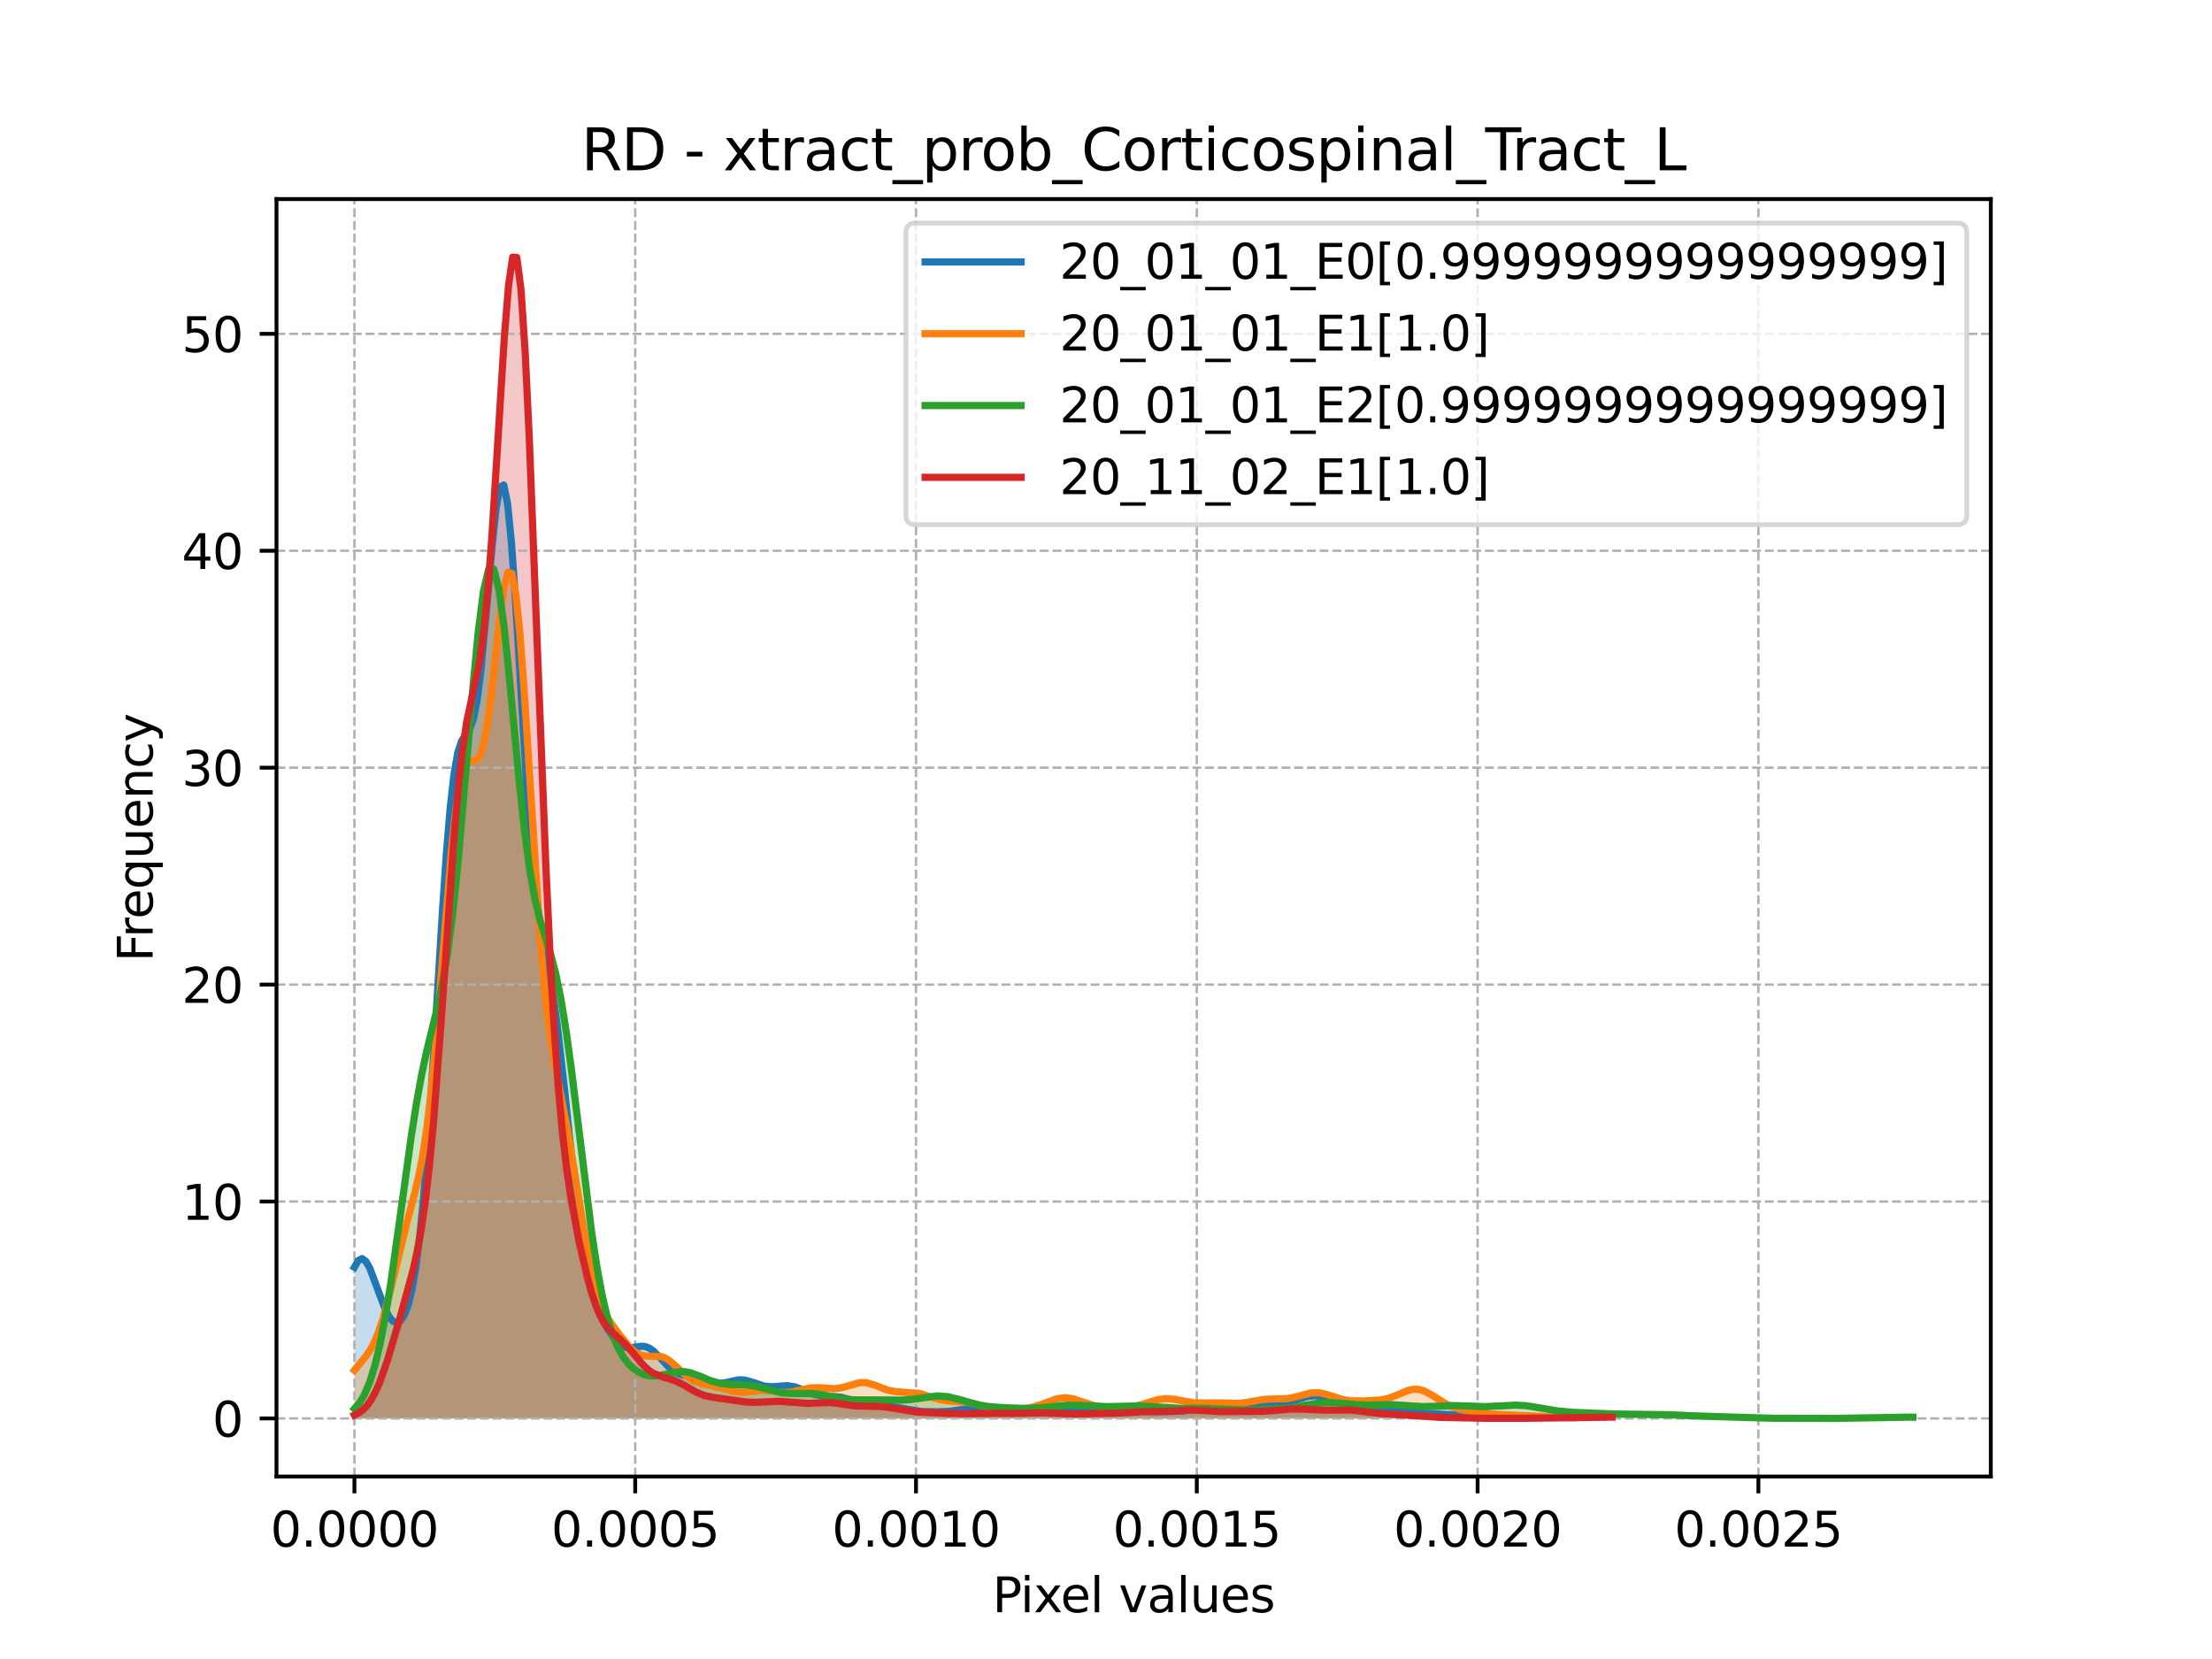 <?xml version="1.0" encoding="utf-8" standalone="no"?>
<!DOCTYPE svg PUBLIC "-//W3C//DTD SVG 1.1//EN"
  "http://www.w3.org/Graphics/SVG/1.1/DTD/svg11.dtd">
<svg xmlns:xlink="http://www.w3.org/1999/xlink" width="460.8pt" height="345.6pt" viewBox="0 0 460.8 345.6" xmlns="http://www.w3.org/2000/svg" version="1.1">
 <defs>
  <style type="text/css">*{stroke-linejoin: round; stroke-linecap: butt}</style>
 </defs>
 <g id="figure_1">
  <g id="patch_1">
   <path d="M 0 345.6 
L 460.8 345.6 
L 460.8 0 
L 0 0 
z
" style="fill: #ffffff"/>
  </g>
  <g id="axes_1">
   <g id="patch_2">
    <path d="M 57.6 307.584 
L 414.72 307.584 
L 414.72 41.472 
L 57.6 41.472 
z
" style="fill: #ffffff"/>
   </g>
   <g id="PolyCollection_1">
    <path d="M 73.833 263.986 
L 73.833 295.488 
L 74.631 295.488 
L 75.429 295.488 
L 76.227 295.488 
L 77.025 295.488 
L 77.823 295.488 
L 78.62 295.488 
L 79.418 295.488 
L 80.216 295.488 
L 81.014 295.488 
L 81.812 295.488 
L 82.61 295.488 
L 83.408 295.488 
L 84.206 295.488 
L 85.004 295.488 
L 85.802 295.488 
L 86.6 295.488 
L 87.398 295.488 
L 88.196 295.488 
L 88.994 295.488 
L 89.792 295.488 
L 90.59 295.488 
L 91.388 295.488 
L 92.186 295.488 
L 92.984 295.488 
L 93.782 295.488 
L 94.58 295.488 
L 95.378 295.488 
L 96.176 295.488 
L 96.974 295.488 
L 97.772 295.488 
L 98.57 295.488 
L 99.368 295.488 
L 100.165 295.488 
L 100.963 295.488 
L 101.761 295.488 
L 102.559 295.488 
L 103.357 295.488 
L 104.155 295.488 
L 104.953 295.488 
L 105.751 295.488 
L 106.549 295.488 
L 107.347 295.488 
L 108.145 295.488 
L 108.943 295.488 
L 109.741 295.488 
L 110.539 295.488 
L 111.337 295.488 
L 112.135 295.488 
L 112.933 295.488 
L 113.731 295.488 
L 114.529 295.488 
L 115.327 295.488 
L 116.125 295.488 
L 116.923 295.488 
L 117.721 295.488 
L 118.519 295.488 
L 119.317 295.488 
L 120.115 295.488 
L 120.912 295.488 
L 121.71 295.488 
L 122.508 295.488 
L 123.306 295.488 
L 124.104 295.488 
L 124.902 295.488 
L 125.7 295.488 
L 126.498 295.488 
L 127.296 295.488 
L 128.094 295.488 
L 128.892 295.488 
L 129.69 295.488 
L 130.488 295.488 
L 131.286 295.488 
L 132.084 295.488 
L 132.882 295.488 
L 133.68 295.488 
L 134.478 295.488 
L 135.276 295.488 
L 136.074 295.488 
L 136.872 295.488 
L 137.67 295.488 
L 138.468 295.488 
L 139.266 295.488 
L 140.064 295.488 
L 140.862 295.488 
L 141.659 295.488 
L 142.457 295.488 
L 143.255 295.488 
L 144.053 295.488 
L 144.851 295.488 
L 145.649 295.488 
L 146.447 295.488 
L 147.245 295.488 
L 148.043 295.488 
L 148.841 295.488 
L 149.639 295.488 
L 150.437 295.488 
L 151.235 295.488 
L 152.033 295.488 
L 152.831 295.488 
L 153.629 295.488 
L 154.427 295.488 
L 155.225 295.488 
L 156.023 295.488 
L 156.821 295.488 
L 157.619 295.488 
L 158.417 295.488 
L 159.215 295.488 
L 160.013 295.488 
L 160.811 295.488 
L 161.609 295.488 
L 162.406 295.488 
L 163.204 295.488 
L 164.002 295.488 
L 164.8 295.488 
L 165.598 295.488 
L 166.396 295.488 
L 167.194 295.488 
L 167.992 295.488 
L 168.79 295.488 
L 169.588 295.488 
L 170.386 295.488 
L 171.184 295.488 
L 171.982 295.488 
L 172.78 295.488 
L 173.578 295.488 
L 174.376 295.488 
L 175.174 295.488 
L 175.972 295.488 
L 176.77 295.488 
L 177.568 295.488 
L 178.366 295.488 
L 179.164 295.488 
L 179.962 295.488 
L 180.76 295.488 
L 181.558 295.488 
L 182.356 295.488 
L 183.153 295.488 
L 183.951 295.488 
L 184.749 295.488 
L 185.547 295.488 
L 186.345 295.488 
L 187.143 295.488 
L 187.941 295.488 
L 188.739 295.488 
L 189.537 295.488 
L 190.335 295.488 
L 191.133 295.488 
L 191.931 295.488 
L 192.729 295.488 
L 193.527 295.488 
L 194.325 295.488 
L 195.123 295.488 
L 195.921 295.488 
L 196.719 295.488 
L 197.517 295.488 
L 198.315 295.488 
L 199.113 295.488 
L 199.911 295.488 
L 200.709 295.488 
L 201.507 295.488 
L 202.305 295.488 
L 203.103 295.488 
L 203.9 295.488 
L 204.698 295.488 
L 205.496 295.488 
L 206.294 295.488 
L 207.092 295.488 
L 207.89 295.488 
L 208.688 295.488 
L 209.486 295.488 
L 210.284 295.488 
L 211.082 295.488 
L 211.88 295.488 
L 212.678 295.488 
L 213.476 295.488 
L 214.274 295.488 
L 215.072 295.488 
L 215.87 295.488 
L 216.668 295.488 
L 217.466 295.488 
L 218.264 295.488 
L 219.062 295.488 
L 219.86 295.488 
L 220.658 295.488 
L 221.456 295.488 
L 222.254 295.488 
L 223.052 295.488 
L 223.85 295.488 
L 224.647 295.488 
L 225.445 295.488 
L 226.243 295.488 
L 227.041 295.488 
L 227.839 295.488 
L 228.637 295.488 
L 229.435 295.488 
L 230.233 295.488 
L 231.031 295.488 
L 231.829 295.488 
L 232.627 295.488 
L 233.425 295.488 
L 234.223 295.488 
L 235.021 295.488 
L 235.819 295.488 
L 236.617 295.488 
L 237.415 295.488 
L 238.213 295.488 
L 239.011 295.488 
L 239.809 295.488 
L 240.607 295.488 
L 241.405 295.488 
L 242.203 295.488 
L 243.001 295.488 
L 243.799 295.488 
L 244.597 295.488 
L 245.394 295.488 
L 246.192 295.488 
L 246.99 295.488 
L 247.788 295.488 
L 248.586 295.488 
L 249.384 295.488 
L 250.182 295.488 
L 250.98 295.488 
L 251.778 295.488 
L 252.576 295.488 
L 253.374 295.488 
L 254.172 295.488 
L 254.97 295.488 
L 255.768 295.488 
L 256.566 295.488 
L 257.364 295.488 
L 258.162 295.488 
L 258.96 295.488 
L 259.758 295.488 
L 260.556 295.488 
L 261.354 295.488 
L 262.152 295.488 
L 262.95 295.488 
L 263.748 295.488 
L 264.546 295.488 
L 265.344 295.488 
L 266.142 295.488 
L 266.939 295.488 
L 267.737 295.488 
L 268.535 295.488 
L 269.333 295.488 
L 270.131 295.488 
L 270.929 295.488 
L 271.727 295.488 
L 272.525 295.488 
L 273.323 295.488 
L 274.121 295.488 
L 274.919 295.488 
L 275.717 295.488 
L 276.515 295.488 
L 277.313 295.488 
L 278.111 295.488 
L 278.909 295.488 
L 279.707 295.488 
L 280.505 295.488 
L 281.303 295.488 
L 282.101 295.488 
L 282.899 295.488 
L 283.697 295.488 
L 284.495 295.488 
L 285.293 295.488 
L 286.091 295.488 
L 286.889 295.488 
L 287.686 295.488 
L 288.484 295.488 
L 289.282 295.488 
L 290.08 295.488 
L 290.878 295.488 
L 291.676 295.488 
L 292.474 295.488 
L 293.272 295.488 
L 294.07 295.488 
L 294.868 295.488 
L 295.666 295.488 
L 296.464 295.488 
L 297.262 295.488 
L 298.06 295.488 
L 298.858 295.488 
L 299.656 295.488 
L 300.454 295.488 
L 301.252 295.488 
L 302.05 295.488 
L 302.848 295.488 
L 303.646 295.488 
L 304.444 295.488 
L 305.242 295.488 
L 306.04 295.488 
L 306.838 295.488 
L 307.636 295.488 
L 308.433 295.488 
L 309.231 295.488 
L 310.029 295.488 
L 310.827 295.488 
L 311.625 295.488 
L 312.423 295.488 
L 313.221 295.488 
L 314.019 295.488 
L 314.817 295.488 
L 314.817 295.17 
L 314.817 295.17 
L 314.019 295.146 
L 313.221 295.127 
L 312.423 295.111 
L 311.625 295.095 
L 310.827 295.076 
L 310.029 295.051 
L 309.231 295.018 
L 308.433 294.977 
L 307.636 294.928 
L 306.838 294.875 
L 306.04 294.823 
L 305.242 294.776 
L 304.444 294.737 
L 303.646 294.708 
L 302.848 294.688 
L 302.05 294.674 
L 301.252 294.66 
L 300.454 294.639 
L 299.656 294.607 
L 298.858 294.56 
L 298.06 294.498 
L 297.262 294.423 
L 296.464 294.342 
L 295.666 294.262 
L 294.868 294.189 
L 294.07 294.127 
L 293.272 294.075 
L 292.474 294.028 
L 291.676 293.977 
L 290.878 293.912 
L 290.08 293.822 
L 289.282 293.7 
L 288.484 293.545 
L 287.686 293.364 
L 286.889 293.169 
L 286.091 292.976 
L 285.293 292.803 
L 284.495 292.661 
L 283.697 292.558 
L 282.899 292.487 
L 282.101 292.436 
L 281.303 292.384 
L 280.505 292.309 
L 279.707 292.19 
L 278.909 292.017 
L 278.111 291.793 
L 277.313 291.534 
L 276.515 291.268 
L 275.717 291.029 
L 274.919 290.852 
L 274.121 290.762 
L 273.323 290.773 
L 272.525 290.882 
L 271.727 291.07 
L 270.929 291.307 
L 270.131 291.557 
L 269.333 291.787 
L 268.535 291.973 
L 267.737 292.103 
L 266.939 292.18 
L 266.142 292.218 
L 265.344 292.237 
L 264.546 292.258 
L 263.748 292.298 
L 262.95 292.365 
L 262.152 292.455 
L 261.354 292.556 
L 260.556 292.651 
L 259.758 292.722 
L 258.96 292.756 
L 258.162 292.749 
L 257.364 292.707 
L 256.566 292.644 
L 255.768 292.583 
L 254.97 292.545 
L 254.172 292.549 
L 253.374 292.608 
L 252.576 292.721 
L 251.778 292.882 
L 250.98 293.074 
L 250.182 293.277 
L 249.384 293.471 
L 248.586 293.641 
L 247.788 293.778 
L 246.99 293.879 
L 246.192 293.949 
L 245.394 293.995 
L 244.597 294.027 
L 243.799 294.051 
L 243.001 294.07 
L 242.203 294.083 
L 241.405 294.085 
L 240.607 294.069 
L 239.809 294.029 
L 239.011 293.963 
L 238.213 293.873 
L 237.415 293.767 
L 236.617 293.657 
L 235.819 293.558 
L 235.021 293.482 
L 234.223 293.439 
L 233.425 293.432 
L 232.627 293.456 
L 231.829 293.501 
L 231.031 293.554 
L 230.233 293.599 
L 229.435 293.624 
L 228.637 293.623 
L 227.839 293.596 
L 227.041 293.55 
L 226.243 293.499 
L 225.445 293.455 
L 224.647 293.433 
L 223.85 293.441 
L 223.052 293.481 
L 222.254 293.547 
L 221.456 293.629 
L 220.658 293.714 
L 219.86 293.789 
L 219.062 293.842 
L 218.264 293.87 
L 217.466 293.873 
L 216.668 293.858 
L 215.87 293.834 
L 215.072 293.81 
L 214.274 293.793 
L 213.476 293.786 
L 212.678 293.785 
L 211.88 293.783 
L 211.082 293.768 
L 210.284 293.732 
L 209.486 293.668 
L 208.688 293.575 
L 207.89 293.46 
L 207.092 293.337 
L 206.294 293.223 
L 205.496 293.135 
L 204.698 293.091 
L 203.9 293.099 
L 203.103 293.159 
L 202.305 293.266 
L 201.507 293.405 
L 200.709 293.559 
L 199.911 293.71 
L 199.113 293.843 
L 198.315 293.949 
L 197.517 294.025 
L 196.719 294.072 
L 195.921 294.098 
L 195.123 294.109 
L 194.325 294.11 
L 193.527 294.103 
L 192.729 294.085 
L 191.931 294.052 
L 191.133 293.995 
L 190.335 293.907 
L 189.537 293.788 
L 188.739 293.638 
L 187.941 293.468 
L 187.143 293.29 
L 186.345 293.121 
L 185.547 292.975 
L 184.749 292.861 
L 183.951 292.78 
L 183.153 292.726 
L 182.356 292.682 
L 181.558 292.627 
L 180.76 292.542 
L 179.962 292.411 
L 179.164 292.228 
L 178.366 292 
L 177.568 291.744 
L 176.77 291.485 
L 175.972 291.251 
L 175.174 291.063 
L 174.376 290.934 
L 173.578 290.861 
L 172.78 290.825 
L 171.982 290.797 
L 171.184 290.744 
L 170.386 290.633 
L 169.588 290.447 
L 168.79 290.184 
L 167.992 289.861 
L 167.194 289.513 
L 166.396 289.182 
L 165.598 288.912 
L 164.8 288.733 
L 164.002 288.656 
L 163.204 288.672 
L 162.406 288.748 
L 161.609 288.838 
L 160.811 288.893 
L 160.013 288.872 
L 159.215 288.754 
L 158.417 288.541 
L 157.619 288.262 
L 156.821 287.962 
L 156.023 287.695 
L 155.225 287.509 
L 154.427 287.436 
L 153.629 287.481 
L 152.831 287.624 
L 152.033 287.821 
L 151.235 288.018 
L 150.437 288.158 
L 149.639 288.204 
L 148.841 288.136 
L 148.043 287.963 
L 147.245 287.717 
L 146.447 287.442 
L 145.649 287.182 
L 144.851 286.968 
L 144.053 286.804 
L 143.255 286.671 
L 142.457 286.522 
L 141.659 286.299 
L 140.862 285.946 
L 140.064 285.427 
L 139.266 284.736 
L 138.468 283.907 
L 137.67 283.012 
L 136.872 282.142 
L 136.074 281.393 
L 135.276 280.842 
L 134.478 280.527 
L 133.68 280.439 
L 132.882 280.517 
L 132.084 280.661 
L 131.286 280.757 
L 130.488 280.694 
L 129.69 280.396 
L 128.892 279.827 
L 128.094 278.997 
L 127.296 277.944 
L 126.498 276.712 
L 125.7 275.317 
L 124.902 273.715 
L 124.104 271.795 
L 123.306 269.375 
L 122.508 266.235 
L 121.71 262.166 
L 120.912 257.03 
L 120.115 250.818 
L 119.317 243.689 
L 118.519 235.971 
L 117.721 228.116 
L 116.923 220.619 
L 116.125 213.9 
L 115.327 208.19 
L 114.529 203.437 
L 113.731 199.277 
L 112.933 195.075 
L 112.135 190.047 
L 111.337 183.442 
L 110.539 174.744 
L 109.741 163.845 
L 108.943 151.155 
L 108.145 137.587 
L 107.347 124.437 
L 106.549 113.151 
L 105.751 105.048 
L 104.953 101.037 
L 104.155 101.426 
L 103.357 105.839 
L 102.559 113.295 
L 101.761 122.409 
L 100.963 131.685 
L 100.165 139.827 
L 99.368 145.99 
L 98.57 149.933 
L 97.772 152.024 
L 96.974 153.113 
L 96.176 154.315 
L 95.378 156.742 
L 94.58 161.261 
L 93.782 168.325 
L 92.984 177.911 
L 92.186 189.554 
L 91.388 202.477 
L 90.59 215.765 
L 89.792 228.537 
L 88.994 240.086 
L 88.196 249.959 
L 87.398 257.968 
L 86.6 264.155 
L 85.802 268.713 
L 85.004 271.903 
L 84.206 273.978 
L 83.408 275.141 
L 82.61 275.524 
L 81.812 275.204 
L 81.014 274.235 
L 80.216 272.688 
L 79.418 270.687 
L 78.62 268.423 
L 77.823 266.152 
L 77.025 264.169 
L 76.227 262.768 
L 75.429 262.189 
L 74.631 262.584 
L 73.833 263.986 
z
" clip-path="url(#pb9c2f59987)" style="fill: #1f77b4; fill-opacity: 0.25"/>
   </g>
   <g id="PolyCollection_2">
    <path d="M 73.833 285.456 
L 73.833 295.488 
L 74.674 295.488 
L 75.515 295.488 
L 76.356 295.488 
L 77.197 295.488 
L 78.038 295.488 
L 78.879 295.488 
L 79.721 295.488 
L 80.562 295.488 
L 81.403 295.488 
L 82.244 295.488 
L 83.085 295.488 
L 83.926 295.488 
L 84.767 295.488 
L 85.608 295.488 
L 86.45 295.488 
L 87.291 295.488 
L 88.132 295.488 
L 88.973 295.488 
L 89.814 295.488 
L 90.655 295.488 
L 91.496 295.488 
L 92.337 295.488 
L 93.179 295.488 
L 94.02 295.488 
L 94.861 295.488 
L 95.702 295.488 
L 96.543 295.488 
L 97.384 295.488 
L 98.225 295.488 
L 99.066 295.488 
L 99.908 295.488 
L 100.749 295.488 
L 101.59 295.488 
L 102.431 295.488 
L 103.272 295.488 
L 104.113 295.488 
L 104.954 295.488 
L 105.795 295.488 
L 106.637 295.488 
L 107.478 295.488 
L 108.319 295.488 
L 109.16 295.488 
L 110.001 295.488 
L 110.842 295.488 
L 111.683 295.488 
L 112.524 295.488 
L 113.366 295.488 
L 114.207 295.488 
L 115.048 295.488 
L 115.889 295.488 
L 116.73 295.488 
L 117.571 295.488 
L 118.412 295.488 
L 119.253 295.488 
L 120.095 295.488 
L 120.936 295.488 
L 121.777 295.488 
L 122.618 295.488 
L 123.459 295.488 
L 124.3 295.488 
L 125.141 295.488 
L 125.982 295.488 
L 126.824 295.488 
L 127.665 295.488 
L 128.506 295.488 
L 129.347 295.488 
L 130.188 295.488 
L 131.029 295.488 
L 131.87 295.488 
L 132.711 295.488 
L 133.553 295.488 
L 134.394 295.488 
L 135.235 295.488 
L 136.076 295.488 
L 136.917 295.488 
L 137.758 295.488 
L 138.599 295.488 
L 139.44 295.488 
L 140.282 295.488 
L 141.123 295.488 
L 141.964 295.488 
L 142.805 295.488 
L 143.646 295.488 
L 144.487 295.488 
L 145.328 295.488 
L 146.169 295.488 
L 147.011 295.488 
L 147.852 295.488 
L 148.693 295.488 
L 149.534 295.488 
L 150.375 295.488 
L 151.216 295.488 
L 152.057 295.488 
L 152.898 295.488 
L 153.74 295.488 
L 154.581 295.488 
L 155.422 295.488 
L 156.263 295.488 
L 157.104 295.488 
L 157.945 295.488 
L 158.786 295.488 
L 159.627 295.488 
L 160.469 295.488 
L 161.31 295.488 
L 162.151 295.488 
L 162.992 295.488 
L 163.833 295.488 
L 164.674 295.488 
L 165.515 295.488 
L 166.356 295.488 
L 167.198 295.488 
L 168.039 295.488 
L 168.88 295.488 
L 169.721 295.488 
L 170.562 295.488 
L 171.403 295.488 
L 172.244 295.488 
L 173.085 295.488 
L 173.927 295.488 
L 174.768 295.488 
L 175.609 295.488 
L 176.45 295.488 
L 177.291 295.488 
L 178.132 295.488 
L 178.973 295.488 
L 179.814 295.488 
L 180.656 295.488 
L 181.497 295.488 
L 182.338 295.488 
L 183.179 295.488 
L 184.02 295.488 
L 184.861 295.488 
L 185.702 295.488 
L 186.543 295.488 
L 187.385 295.488 
L 188.226 295.488 
L 189.067 295.488 
L 189.908 295.488 
L 190.749 295.488 
L 191.59 295.488 
L 192.431 295.488 
L 193.272 295.488 
L 194.114 295.488 
L 194.955 295.488 
L 195.796 295.488 
L 196.637 295.488 
L 197.478 295.488 
L 198.319 295.488 
L 199.16 295.488 
L 200.001 295.488 
L 200.843 295.488 
L 201.684 295.488 
L 202.525 295.488 
L 203.366 295.488 
L 204.207 295.488 
L 205.048 295.488 
L 205.889 295.488 
L 206.73 295.488 
L 207.572 295.488 
L 208.413 295.488 
L 209.254 295.488 
L 210.095 295.488 
L 210.936 295.488 
L 211.777 295.488 
L 212.618 295.488 
L 213.459 295.488 
L 214.301 295.488 
L 215.142 295.488 
L 215.983 295.488 
L 216.824 295.488 
L 217.665 295.488 
L 218.506 295.488 
L 219.347 295.488 
L 220.188 295.488 
L 221.03 295.488 
L 221.871 295.488 
L 222.712 295.488 
L 223.553 295.488 
L 224.394 295.488 
L 225.235 295.488 
L 226.076 295.488 
L 226.917 295.488 
L 227.759 295.488 
L 228.6 295.488 
L 229.441 295.488 
L 230.282 295.488 
L 231.123 295.488 
L 231.964 295.488 
L 232.805 295.488 
L 233.646 295.488 
L 234.488 295.488 
L 235.329 295.488 
L 236.17 295.488 
L 237.011 295.488 
L 237.852 295.488 
L 238.693 295.488 
L 239.534 295.488 
L 240.375 295.488 
L 241.217 295.488 
L 242.058 295.488 
L 242.899 295.488 
L 243.74 295.488 
L 244.581 295.488 
L 245.422 295.488 
L 246.263 295.488 
L 247.104 295.488 
L 247.946 295.488 
L 248.787 295.488 
L 249.628 295.488 
L 250.469 295.488 
L 251.31 295.488 
L 252.151 295.488 
L 252.992 295.488 
L 253.833 295.488 
L 254.675 295.488 
L 255.516 295.488 
L 256.357 295.488 
L 257.198 295.488 
L 258.039 295.488 
L 258.88 295.488 
L 259.721 295.488 
L 260.562 295.488 
L 261.404 295.488 
L 262.245 295.488 
L 263.086 295.488 
L 263.927 295.488 
L 264.768 295.488 
L 265.609 295.488 
L 266.45 295.488 
L 267.291 295.488 
L 268.133 295.488 
L 268.974 295.488 
L 269.815 295.488 
L 270.656 295.488 
L 271.497 295.488 
L 272.338 295.488 
L 273.179 295.488 
L 274.02 295.488 
L 274.862 295.488 
L 275.703 295.488 
L 276.544 295.488 
L 277.385 295.488 
L 278.226 295.488 
L 279.067 295.488 
L 279.908 295.488 
L 280.749 295.488 
L 281.591 295.488 
L 282.432 295.488 
L 283.273 295.488 
L 284.114 295.488 
L 284.955 295.488 
L 285.796 295.488 
L 286.637 295.488 
L 287.478 295.488 
L 288.32 295.488 
L 289.161 295.488 
L 290.002 295.488 
L 290.843 295.488 
L 291.684 295.488 
L 292.525 295.488 
L 293.366 295.488 
L 294.207 295.488 
L 295.049 295.488 
L 295.89 295.488 
L 296.731 295.488 
L 297.572 295.488 
L 298.413 295.488 
L 299.254 295.488 
L 300.095 295.488 
L 300.936 295.488 
L 301.778 295.488 
L 302.619 295.488 
L 303.46 295.488 
L 304.301 295.488 
L 305.142 295.488 
L 305.983 295.488 
L 306.824 295.488 
L 307.665 295.488 
L 308.507 295.488 
L 309.348 295.488 
L 310.189 295.488 
L 311.03 295.488 
L 311.871 295.488 
L 312.712 295.488 
L 313.553 295.488 
L 314.394 295.488 
L 315.236 295.488 
L 316.077 295.488 
L 316.918 295.488 
L 317.759 295.488 
L 318.6 295.488 
L 319.441 295.488 
L 320.282 295.488 
L 321.123 295.488 
L 321.965 295.488 
L 322.806 295.488 
L 323.647 295.488 
L 324.488 295.488 
L 325.329 295.488 
L 326.17 295.488 
L 327.011 295.488 
L 327.852 295.488 
L 327.852 295.332 
L 327.852 295.332 
L 327.011 295.316 
L 326.17 295.299 
L 325.329 295.28 
L 324.488 295.257 
L 323.647 295.229 
L 322.806 295.193 
L 321.965 295.149 
L 321.123 295.097 
L 320.282 295.04 
L 319.441 294.981 
L 318.6 294.924 
L 317.759 294.873 
L 316.918 294.83 
L 316.077 294.796 
L 315.236 294.771 
L 314.394 294.748 
L 313.553 294.724 
L 312.712 294.693 
L 311.871 294.648 
L 311.03 294.586 
L 310.189 294.507 
L 309.348 294.413 
L 308.507 294.307 
L 307.665 294.194 
L 306.824 294.073 
L 305.983 293.943 
L 305.142 293.796 
L 304.301 293.618 
L 303.46 293.392 
L 302.619 293.102 
L 301.778 292.737 
L 300.936 292.295 
L 300.095 291.787 
L 299.254 291.24 
L 298.413 290.692 
L 297.572 290.191 
L 296.731 289.785 
L 295.89 289.513 
L 295.049 289.4 
L 294.207 289.45 
L 293.366 289.645 
L 292.525 289.949 
L 291.684 290.314 
L 290.843 290.691 
L 290.002 291.036 
L 289.161 291.319 
L 288.32 291.527 
L 287.478 291.663 
L 286.637 291.743 
L 285.796 291.787 
L 284.955 291.815 
L 284.114 291.838 
L 283.273 291.856 
L 282.432 291.858 
L 281.591 291.827 
L 280.749 291.744 
L 279.908 291.596 
L 279.067 291.381 
L 278.226 291.113 
L 277.385 290.817 
L 276.544 290.531 
L 275.703 290.294 
L 274.862 290.141 
L 274.02 290.093 
L 273.179 290.156 
L 272.338 290.314 
L 271.497 290.538 
L 270.656 290.789 
L 269.815 291.028 
L 268.974 291.224 
L 268.133 291.358 
L 267.291 291.428 
L 266.45 291.45 
L 265.609 291.447 
L 264.768 291.448 
L 263.927 291.477 
L 263.086 291.55 
L 262.245 291.668 
L 261.404 291.82 
L 260.562 291.987 
L 259.721 292.145 
L 258.88 292.271 
L 258.039 292.35 
L 257.198 292.38 
L 256.357 292.366 
L 255.516 292.325 
L 254.675 292.278 
L 253.833 292.241 
L 252.992 292.226 
L 252.151 292.236 
L 251.31 292.26 
L 250.469 292.282 
L 249.628 292.281 
L 248.787 292.24 
L 247.946 292.149 
L 247.104 292.01 
L 246.263 291.836 
L 245.422 291.654 
L 244.581 291.494 
L 243.74 291.387 
L 242.899 291.358 
L 242.058 291.417 
L 241.217 291.564 
L 240.375 291.783 
L 239.534 292.046 
L 238.693 292.325 
L 237.852 292.59 
L 237.011 292.818 
L 236.17 292.996 
L 235.329 293.122 
L 234.488 293.201 
L 233.646 293.243 
L 232.805 293.258 
L 231.964 293.253 
L 231.123 293.227 
L 230.282 293.175 
L 229.441 293.086 
L 228.6 292.949 
L 227.759 292.757 
L 226.917 292.512 
L 226.076 292.226 
L 225.235 291.921 
L 224.394 291.63 
L 223.553 291.388 
L 222.712 291.226 
L 221.871 291.168 
L 221.03 291.224 
L 220.188 291.388 
L 219.347 291.64 
L 218.506 291.95 
L 217.665 292.283 
L 216.824 292.608 
L 215.983 292.897 
L 215.142 293.135 
L 214.301 293.317 
L 213.459 293.447 
L 212.618 293.534 
L 211.777 293.589 
L 210.936 293.62 
L 210.095 293.628 
L 209.254 293.612 
L 208.413 293.564 
L 207.572 293.478 
L 206.73 293.349 
L 205.889 293.176 
L 205.048 292.968 
L 204.207 292.74 
L 203.366 292.513 
L 202.525 292.308 
L 201.684 292.142 
L 200.843 292.023 
L 200.001 291.95 
L 199.16 291.908 
L 198.319 291.874 
L 197.478 291.822 
L 196.637 291.725 
L 195.796 291.57 
L 194.955 291.353 
L 194.114 291.087 
L 193.272 290.798 
L 192.431 290.518 
L 191.59 290.279 
L 190.749 290.105 
L 189.908 290.003 
L 189.067 289.963 
L 188.226 289.959 
L 187.385 289.953 
L 186.543 289.904 
L 185.702 289.782 
L 184.861 289.572 
L 184.02 289.281 
L 183.179 288.939 
L 182.338 288.591 
L 181.497 288.29 
L 180.656 288.083 
L 179.814 288.003 
L 178.973 288.058 
L 178.132 288.231 
L 177.291 288.483 
L 176.45 288.762 
L 175.609 289.016 
L 174.768 289.201 
L 173.927 289.296 
L 173.085 289.302 
L 172.244 289.241 
L 171.403 289.152 
L 170.562 289.08 
L 169.721 289.062 
L 168.88 289.12 
L 168.039 289.256 
L 167.198 289.451 
L 166.356 289.67 
L 165.515 289.873 
L 164.674 290.022 
L 163.833 290.094 
L 162.992 290.083 
L 162.151 290.004 
L 161.31 289.888 
L 160.469 289.771 
L 159.627 289.689 
L 158.786 289.664 
L 157.945 289.704 
L 157.104 289.795 
L 156.263 289.909 
L 155.422 290.007 
L 154.581 290.053 
L 153.74 290.021 
L 152.898 289.902 
L 152.057 289.706 
L 151.216 289.458 
L 150.375 289.194 
L 149.534 288.946 
L 148.693 288.736 
L 147.852 288.565 
L 147.011 288.412 
L 146.169 288.237 
L 145.328 287.993 
L 144.487 287.634 
L 143.646 287.131 
L 142.805 286.482 
L 141.964 285.72 
L 141.123 284.905 
L 140.282 284.115 
L 139.44 283.432 
L 138.599 282.917 
L 137.758 282.6 
L 136.917 282.467 
L 136.076 282.463 
L 135.235 282.5 
L 134.394 282.478 
L 133.553 282.305 
L 132.711 281.92 
L 131.87 281.306 
L 131.029 280.485 
L 130.188 279.513 
L 129.347 278.453 
L 128.506 277.349 
L 127.665 276.197 
L 126.824 274.932 
L 125.982 273.426 
L 125.141 271.51 
L 124.3 269.011 
L 123.459 265.797 
L 122.618 261.823 
L 121.777 257.162 
L 120.936 252.005 
L 120.095 246.63 
L 119.253 241.342 
L 118.412 236.385 
L 117.571 231.856 
L 116.73 227.644 
L 115.889 223.41 
L 115.048 218.627 
L 114.207 212.683 
L 113.366 205.028 
L 112.524 195.335 
L 111.683 183.645 
L 110.842 170.438 
L 110.001 156.618 
L 109.16 143.396 
L 108.319 132.087 
L 107.478 123.858 
L 106.637 119.486 
L 105.795 119.192 
L 104.954 122.577 
L 104.113 128.695 
L 103.272 136.25 
L 102.431 143.862 
L 101.59 150.352 
L 100.749 154.973 
L 99.908 157.542 
L 99.066 158.441 
L 98.225 158.492 
L 97.384 158.739 
L 96.543 160.204 
L 95.702 163.652 
L 94.861 169.44 
L 94.02 177.464 
L 93.179 187.209 
L 92.337 197.89 
L 91.496 208.633 
L 90.655 218.65 
L 89.814 227.384 
L 88.973 234.574 
L 88.132 240.256 
L 87.291 244.702 
L 86.45 248.311 
L 85.608 251.505 
L 84.767 254.63 
L 83.926 257.898 
L 83.085 261.368 
L 82.244 264.969 
L 81.403 268.544 
L 80.562 271.907 
L 79.721 274.901 
L 78.879 277.429 
L 78.038 279.472 
L 77.197 281.084 
L 76.356 282.368 
L 75.515 283.451 
L 74.674 284.45 
L 73.833 285.456 
z
" clip-path="url(#pb9c2f59987)" style="fill: #ff7f0e; fill-opacity: 0.25"/>
   </g>
   <g id="PolyCollection_3">
    <path d="M 73.833 293.47 
L 73.833 295.488 
L 74.908 295.488 
L 75.983 295.488 
L 77.058 295.488 
L 78.133 295.488 
L 79.208 295.488 
L 80.283 295.488 
L 81.358 295.488 
L 82.433 295.488 
L 83.508 295.488 
L 84.583 295.488 
L 85.658 295.488 
L 86.733 295.488 
L 87.808 295.488 
L 88.883 295.488 
L 89.958 295.488 
L 91.033 295.488 
L 92.108 295.488 
L 93.183 295.488 
L 94.258 295.488 
L 95.333 295.488 
L 96.408 295.488 
L 97.483 295.488 
L 98.558 295.488 
L 99.633 295.488 
L 100.708 295.488 
L 101.783 295.488 
L 102.858 295.488 
L 103.933 295.488 
L 105.008 295.488 
L 106.083 295.488 
L 107.158 295.488 
L 108.233 295.488 
L 109.308 295.488 
L 110.383 295.488 
L 111.458 295.488 
L 112.533 295.488 
L 113.608 295.488 
L 114.683 295.488 
L 115.758 295.488 
L 116.833 295.488 
L 117.908 295.488 
L 118.983 295.488 
L 120.058 295.488 
L 121.133 295.488 
L 122.208 295.488 
L 123.283 295.488 
L 124.358 295.488 
L 125.433 295.488 
L 126.508 295.488 
L 127.583 295.488 
L 128.658 295.488 
L 129.734 295.488 
L 130.809 295.488 
L 131.884 295.488 
L 132.959 295.488 
L 134.034 295.488 
L 135.109 295.488 
L 136.184 295.488 
L 137.259 295.488 
L 138.334 295.488 
L 139.409 295.488 
L 140.484 295.488 
L 141.559 295.488 
L 142.634 295.488 
L 143.709 295.488 
L 144.784 295.488 
L 145.859 295.488 
L 146.934 295.488 
L 148.009 295.488 
L 149.084 295.488 
L 150.159 295.488 
L 151.234 295.488 
L 152.309 295.488 
L 153.384 295.488 
L 154.459 295.488 
L 155.534 295.488 
L 156.609 295.488 
L 157.684 295.488 
L 158.759 295.488 
L 159.834 295.488 
L 160.909 295.488 
L 161.984 295.488 
L 163.059 295.488 
L 164.134 295.488 
L 165.209 295.488 
L 166.284 295.488 
L 167.359 295.488 
L 168.434 295.488 
L 169.509 295.488 
L 170.584 295.488 
L 171.659 295.488 
L 172.734 295.488 
L 173.809 295.488 
L 174.884 295.488 
L 175.959 295.488 
L 177.034 295.488 
L 178.109 295.488 
L 179.184 295.488 
L 180.259 295.488 
L 181.334 295.488 
L 182.409 295.488 
L 183.484 295.488 
L 184.559 295.488 
L 185.634 295.488 
L 186.709 295.488 
L 187.784 295.488 
L 188.859 295.488 
L 189.934 295.488 
L 191.009 295.488 
L 192.084 295.488 
L 193.159 295.488 
L 194.234 295.488 
L 195.309 295.488 
L 196.384 295.488 
L 197.459 295.488 
L 198.534 295.488 
L 199.609 295.488 
L 200.685 295.488 
L 201.76 295.488 
L 202.835 295.488 
L 203.91 295.488 
L 204.985 295.488 
L 206.06 295.488 
L 207.135 295.488 
L 208.21 295.488 
L 209.285 295.488 
L 210.36 295.488 
L 211.435 295.488 
L 212.51 295.488 
L 213.585 295.488 
L 214.66 295.488 
L 215.735 295.488 
L 216.81 295.488 
L 217.885 295.488 
L 218.96 295.488 
L 220.035 295.488 
L 221.11 295.488 
L 222.185 295.488 
L 223.26 295.488 
L 224.335 295.488 
L 225.41 295.488 
L 226.485 295.488 
L 227.56 295.488 
L 228.635 295.488 
L 229.71 295.488 
L 230.785 295.488 
L 231.86 295.488 
L 232.935 295.488 
L 234.01 295.488 
L 235.085 295.488 
L 236.16 295.488 
L 237.235 295.488 
L 238.31 295.488 
L 239.385 295.488 
L 240.46 295.488 
L 241.535 295.488 
L 242.61 295.488 
L 243.685 295.488 
L 244.76 295.488 
L 245.835 295.488 
L 246.91 295.488 
L 247.985 295.488 
L 249.06 295.488 
L 250.135 295.488 
L 251.21 295.488 
L 252.285 295.488 
L 253.36 295.488 
L 254.435 295.488 
L 255.51 295.488 
L 256.585 295.488 
L 257.66 295.488 
L 258.735 295.488 
L 259.81 295.488 
L 260.885 295.488 
L 261.96 295.488 
L 263.035 295.488 
L 264.11 295.488 
L 265.185 295.488 
L 266.26 295.488 
L 267.335 295.488 
L 268.41 295.488 
L 269.485 295.488 
L 270.56 295.488 
L 271.635 295.488 
L 272.711 295.488 
L 273.786 295.488 
L 274.861 295.488 
L 275.936 295.488 
L 277.011 295.488 
L 278.086 295.488 
L 279.161 295.488 
L 280.236 295.488 
L 281.311 295.488 
L 282.386 295.488 
L 283.461 295.488 
L 284.536 295.488 
L 285.611 295.488 
L 286.686 295.488 
L 287.761 295.488 
L 288.836 295.488 
L 289.911 295.488 
L 290.986 295.488 
L 292.061 295.488 
L 293.136 295.488 
L 294.211 295.488 
L 295.286 295.488 
L 296.361 295.488 
L 297.436 295.488 
L 298.511 295.488 
L 299.586 295.488 
L 300.661 295.488 
L 301.736 295.488 
L 302.811 295.488 
L 303.886 295.488 
L 304.961 295.488 
L 306.036 295.488 
L 307.111 295.488 
L 308.186 295.488 
L 309.261 295.488 
L 310.336 295.488 
L 311.411 295.488 
L 312.486 295.488 
L 313.561 295.488 
L 314.636 295.488 
L 315.711 295.488 
L 316.786 295.488 
L 317.861 295.488 
L 318.936 295.488 
L 320.011 295.488 
L 321.086 295.488 
L 322.161 295.488 
L 323.236 295.488 
L 324.311 295.488 
L 325.386 295.488 
L 326.461 295.488 
L 327.536 295.488 
L 328.611 295.488 
L 329.686 295.488 
L 330.761 295.488 
L 331.836 295.488 
L 332.911 295.488 
L 333.986 295.488 
L 335.061 295.488 
L 336.136 295.488 
L 337.211 295.488 
L 338.286 295.488 
L 339.361 295.488 
L 340.436 295.488 
L 341.511 295.488 
L 342.586 295.488 
L 343.662 295.488 
L 344.737 295.488 
L 345.812 295.488 
L 346.887 295.488 
L 347.962 295.488 
L 349.037 295.488 
L 350.112 295.488 
L 351.187 295.488 
L 352.262 295.488 
L 353.337 295.488 
L 354.412 295.488 
L 355.487 295.488 
L 356.562 295.488 
L 357.637 295.488 
L 358.712 295.488 
L 359.787 295.488 
L 360.862 295.488 
L 361.937 295.488 
L 363.012 295.488 
L 364.087 295.488 
L 365.162 295.488 
L 366.237 295.488 
L 367.312 295.488 
L 368.387 295.488 
L 369.462 295.488 
L 370.537 295.488 
L 371.612 295.488 
L 372.687 295.488 
L 373.762 295.488 
L 374.837 295.488 
L 375.912 295.488 
L 376.987 295.488 
L 378.062 295.488 
L 379.137 295.488 
L 380.212 295.488 
L 381.287 295.488 
L 382.362 295.488 
L 383.437 295.488 
L 384.512 295.488 
L 385.587 295.488 
L 386.662 295.488 
L 387.737 295.488 
L 388.812 295.488 
L 389.887 295.488 
L 390.962 295.488 
L 392.037 295.488 
L 393.112 295.488 
L 394.187 295.488 
L 395.262 295.488 
L 396.337 295.488 
L 397.412 295.488 
L 398.487 295.488 
L 398.487 295.228 
L 398.487 295.228 
L 397.412 295.219 
L 396.337 295.219 
L 395.262 295.228 
L 394.187 295.246 
L 393.112 295.27 
L 392.037 295.299 
L 390.962 295.33 
L 389.887 295.36 
L 388.812 295.389 
L 387.737 295.413 
L 386.662 295.434 
L 385.587 295.45 
L 384.512 295.462 
L 383.437 295.471 
L 382.362 295.477 
L 381.287 295.48 
L 380.212 295.482 
L 379.137 295.483 
L 378.062 295.483 
L 376.987 295.482 
L 375.912 295.481 
L 374.837 295.479 
L 373.762 295.476 
L 372.687 295.472 
L 371.612 295.467 
L 370.537 295.458 
L 369.462 295.447 
L 368.387 295.431 
L 367.312 295.41 
L 366.237 295.383 
L 365.162 295.35 
L 364.087 295.311 
L 363.012 295.267 
L 361.937 295.221 
L 360.862 295.174 
L 359.787 295.13 
L 358.712 295.09 
L 357.637 295.057 
L 356.562 295.031 
L 355.487 295.008 
L 354.412 294.988 
L 353.337 294.965 
L 352.262 294.935 
L 351.187 294.896 
L 350.112 294.846 
L 349.037 294.786 
L 347.962 294.72 
L 346.887 294.654 
L 345.812 294.594 
L 344.737 294.547 
L 343.662 294.516 
L 342.586 294.503 
L 341.511 294.507 
L 340.436 294.522 
L 339.361 294.541 
L 338.286 294.557 
L 337.211 294.563 
L 336.136 294.555 
L 335.061 294.532 
L 333.986 294.496 
L 332.911 294.453 
L 331.836 294.406 
L 330.761 294.359 
L 329.686 294.313 
L 328.611 294.264 
L 327.536 294.207 
L 326.461 294.133 
L 325.386 294.032 
L 324.311 293.9 
L 323.236 293.736 
L 322.161 293.545 
L 321.086 293.34 
L 320.011 293.139 
L 318.936 292.961 
L 317.861 292.825 
L 316.786 292.742 
L 315.711 292.716 
L 314.636 292.742 
L 313.561 292.804 
L 312.486 292.883 
L 311.411 292.957 
L 310.336 293.009 
L 309.261 293.026 
L 308.186 293.008 
L 307.111 292.962 
L 306.036 292.903 
L 304.961 292.847 
L 303.886 292.81 
L 302.811 292.804 
L 301.736 292.829 
L 300.661 292.879 
L 299.586 292.94 
L 298.511 292.994 
L 297.436 293.026 
L 296.361 293.023 
L 295.286 292.983 
L 294.211 292.911 
L 293.136 292.821 
L 292.061 292.731 
L 290.986 292.658 
L 289.911 292.615 
L 288.836 292.606 
L 287.761 292.628 
L 286.686 292.666 
L 285.611 292.703 
L 284.536 292.718 
L 283.461 292.697 
L 282.386 292.635 
L 281.311 292.537 
L 280.236 292.416 
L 279.161 292.297 
L 278.086 292.205 
L 277.011 292.161 
L 275.936 292.18 
L 274.861 292.266 
L 273.786 292.413 
L 272.711 292.602 
L 271.635 292.812 
L 270.56 293.017 
L 269.485 293.2 
L 268.41 293.347 
L 267.335 293.454 
L 266.26 293.525 
L 265.185 293.572 
L 264.11 293.606 
L 263.035 293.637 
L 261.96 293.672 
L 260.885 293.712 
L 259.81 293.751 
L 258.735 293.781 
L 257.66 293.792 
L 256.585 293.778 
L 255.51 293.736 
L 254.435 293.669 
L 253.36 293.587 
L 252.285 293.503 
L 251.21 293.43 
L 250.135 293.379 
L 249.06 293.354 
L 247.985 293.354 
L 246.91 293.371 
L 245.835 293.391 
L 244.76 293.399 
L 243.685 293.383 
L 242.61 293.335 
L 241.535 293.256 
L 240.46 293.154 
L 239.385 293.044 
L 238.31 292.944 
L 237.235 292.869 
L 236.16 292.832 
L 235.085 292.834 
L 234.01 292.87 
L 232.935 292.927 
L 231.86 292.985 
L 230.785 293.027 
L 229.71 293.04 
L 228.635 293.017 
L 227.56 292.961 
L 226.485 292.886 
L 225.41 292.807 
L 224.335 292.747 
L 223.26 292.72 
L 222.185 292.739 
L 221.11 292.802 
L 220.035 292.903 
L 218.96 293.026 
L 217.885 293.152 
L 216.81 293.263 
L 215.735 293.344 
L 214.66 293.39 
L 213.585 293.401 
L 212.51 293.384 
L 211.435 293.348 
L 210.36 293.303 
L 209.285 293.253 
L 208.21 293.197 
L 207.135 293.125 
L 206.06 293.026 
L 204.985 292.883 
L 203.91 292.687 
L 202.835 292.434 
L 201.76 292.133 
L 200.685 291.803 
L 199.609 291.474 
L 198.534 291.181 
L 197.459 290.955 
L 196.384 290.822 
L 195.309 290.79 
L 194.234 290.855 
L 193.159 290.994 
L 192.084 291.176 
L 191.009 291.363 
L 189.934 291.523 
L 188.859 291.633 
L 187.784 291.684 
L 186.709 291.682 
L 185.634 291.643 
L 184.559 291.591 
L 183.484 291.55 
L 182.409 291.533 
L 181.334 291.545 
L 180.259 291.576 
L 179.184 291.608 
L 178.109 291.615 
L 177.034 291.574 
L 175.959 291.472 
L 174.884 291.308 
L 173.809 291.094 
L 172.734 290.855 
L 171.659 290.625 
L 170.584 290.434 
L 169.509 290.304 
L 168.434 290.242 
L 167.359 290.237 
L 166.284 290.263 
L 165.209 290.284 
L 164.134 290.264 
L 163.059 290.174 
L 161.984 290 
L 160.909 289.749 
L 159.834 289.448 
L 158.759 289.135 
L 157.684 288.851 
L 156.609 288.631 
L 155.534 288.493 
L 154.459 288.431 
L 153.384 288.419 
L 152.309 288.413 
L 151.234 288.361 
L 150.159 288.222 
L 149.084 287.97 
L 148.009 287.607 
L 146.934 287.164 
L 145.859 286.693 
L 144.784 286.261 
L 143.709 285.931 
L 142.634 285.749 
L 141.559 285.73 
L 140.484 285.859 
L 139.409 286.088 
L 138.334 286.348 
L 137.259 286.562 
L 136.184 286.658 
L 135.109 286.583 
L 134.034 286.302 
L 132.959 285.791 
L 131.884 285.028 
L 130.809 283.967 
L 129.734 282.526 
L 128.658 280.573 
L 127.583 277.929 
L 126.508 274.391 
L 125.433 269.773 
L 124.358 263.951 
L 123.283 256.925 
L 122.208 248.856 
L 121.133 240.078 
L 120.058 231.072 
L 118.983 222.395 
L 117.908 214.577 
L 116.833 207.995 
L 115.758 202.773 
L 114.683 198.711 
L 113.608 195.298 
L 112.533 191.791 
L 111.458 187.377 
L 110.383 181.359 
L 109.308 173.363 
L 108.233 163.473 
L 107.158 152.289 
L 106.083 140.864 
L 105.008 130.541 
L 103.933 122.701 
L 102.858 118.496 
L 101.783 118.618 
L 100.708 123.153 
L 99.633 131.572 
L 98.558 142.841 
L 97.483 155.63 
L 96.408 168.574 
L 95.333 180.522 
L 94.258 190.717 
L 93.183 198.884 
L 92.108 205.201 
L 91.033 210.191 
L 89.958 214.553 
L 88.883 218.981 
L 87.808 224.017 
L 86.733 229.96 
L 85.658 236.835 
L 84.583 244.431 
L 83.508 252.379 
L 82.433 260.249 
L 81.358 267.631 
L 80.283 274.21 
L 79.208 279.791 
L 78.133 284.308 
L 77.058 287.802 
L 75.983 290.388 
L 74.908 292.222 
L 73.833 293.47 
z
" clip-path="url(#pb9c2f59987)" style="fill: #2ca02c; fill-opacity: 0.25"/>
   </g>
   <g id="PolyCollection_4">
    <path d="M 73.833 294.794 
L 73.833 295.488 
L 74.7 295.488 
L 75.568 295.488 
L 76.435 295.488 
L 77.303 295.488 
L 78.17 295.488 
L 79.037 295.488 
L 79.905 295.488 
L 80.772 295.488 
L 81.64 295.488 
L 82.507 295.488 
L 83.375 295.488 
L 84.242 295.488 
L 85.11 295.488 
L 85.977 295.488 
L 86.844 295.488 
L 87.712 295.488 
L 88.579 295.488 
L 89.447 295.488 
L 90.314 295.488 
L 91.182 295.488 
L 92.049 295.488 
L 92.917 295.488 
L 93.784 295.488 
L 94.652 295.488 
L 95.519 295.488 
L 96.386 295.488 
L 97.254 295.488 
L 98.121 295.488 
L 98.989 295.488 
L 99.856 295.488 
L 100.724 295.488 
L 101.591 295.488 
L 102.459 295.488 
L 103.326 295.488 
L 104.194 295.488 
L 105.061 295.488 
L 105.928 295.488 
L 106.796 295.488 
L 107.663 295.488 
L 108.531 295.488 
L 109.398 295.488 
L 110.266 295.488 
L 111.133 295.488 
L 112.001 295.488 
L 112.868 295.488 
L 113.735 295.488 
L 114.603 295.488 
L 115.47 295.488 
L 116.338 295.488 
L 117.205 295.488 
L 118.073 295.488 
L 118.94 295.488 
L 119.808 295.488 
L 120.675 295.488 
L 121.543 295.488 
L 122.41 295.488 
L 123.277 295.488 
L 124.145 295.488 
L 125.012 295.488 
L 125.88 295.488 
L 126.747 295.488 
L 127.615 295.488 
L 128.482 295.488 
L 129.35 295.488 
L 130.217 295.488 
L 131.085 295.488 
L 131.952 295.488 
L 132.819 295.488 
L 133.687 295.488 
L 134.554 295.488 
L 135.422 295.488 
L 136.289 295.488 
L 137.157 295.488 
L 138.024 295.488 
L 138.892 295.488 
L 139.759 295.488 
L 140.626 295.488 
L 141.494 295.488 
L 142.361 295.488 
L 143.229 295.488 
L 144.096 295.488 
L 144.964 295.488 
L 145.831 295.488 
L 146.699 295.488 
L 147.566 295.488 
L 148.434 295.488 
L 149.301 295.488 
L 150.168 295.488 
L 151.036 295.488 
L 151.903 295.488 
L 152.771 295.488 
L 153.638 295.488 
L 154.506 295.488 
L 155.373 295.488 
L 156.241 295.488 
L 157.108 295.488 
L 157.976 295.488 
L 158.843 295.488 
L 159.71 295.488 
L 160.578 295.488 
L 161.445 295.488 
L 162.313 295.488 
L 163.18 295.488 
L 164.048 295.488 
L 164.915 295.488 
L 165.783 295.488 
L 166.65 295.488 
L 167.517 295.488 
L 168.385 295.488 
L 169.252 295.488 
L 170.12 295.488 
L 170.987 295.488 
L 171.855 295.488 
L 172.722 295.488 
L 173.59 295.488 
L 174.457 295.488 
L 175.325 295.488 
L 176.192 295.488 
L 177.059 295.488 
L 177.927 295.488 
L 178.794 295.488 
L 179.662 295.488 
L 180.529 295.488 
L 181.397 295.488 
L 182.264 295.488 
L 183.132 295.488 
L 183.999 295.488 
L 184.867 295.488 
L 185.734 295.488 
L 186.601 295.488 
L 187.469 295.488 
L 188.336 295.488 
L 189.204 295.488 
L 190.071 295.488 
L 190.939 295.488 
L 191.806 295.488 
L 192.674 295.488 
L 193.541 295.488 
L 194.408 295.488 
L 195.276 295.488 
L 196.143 295.488 
L 197.011 295.488 
L 197.878 295.488 
L 198.746 295.488 
L 199.613 295.488 
L 200.481 295.488 
L 201.348 295.488 
L 202.216 295.488 
L 203.083 295.488 
L 203.95 295.488 
L 204.818 295.488 
L 205.685 295.488 
L 206.553 295.488 
L 207.42 295.488 
L 208.288 295.488 
L 209.155 295.488 
L 210.023 295.488 
L 210.89 295.488 
L 211.758 295.488 
L 212.625 295.488 
L 213.492 295.488 
L 214.36 295.488 
L 215.227 295.488 
L 216.095 295.488 
L 216.962 295.488 
L 217.83 295.488 
L 218.697 295.488 
L 219.565 295.488 
L 220.432 295.488 
L 221.299 295.488 
L 222.167 295.488 
L 223.034 295.488 
L 223.902 295.488 
L 224.769 295.488 
L 225.637 295.488 
L 226.504 295.488 
L 227.372 295.488 
L 228.239 295.488 
L 229.107 295.488 
L 229.974 295.488 
L 230.841 295.488 
L 231.709 295.488 
L 232.576 295.488 
L 233.444 295.488 
L 234.311 295.488 
L 235.179 295.488 
L 236.046 295.488 
L 236.914 295.488 
L 237.781 295.488 
L 238.649 295.488 
L 239.516 295.488 
L 240.383 295.488 
L 241.251 295.488 
L 242.118 295.488 
L 242.986 295.488 
L 243.853 295.488 
L 244.721 295.488 
L 245.588 295.488 
L 246.456 295.488 
L 247.323 295.488 
L 248.19 295.488 
L 249.058 295.488 
L 249.925 295.488 
L 250.793 295.488 
L 251.66 295.488 
L 252.528 295.488 
L 253.395 295.488 
L 254.263 295.488 
L 255.13 295.488 
L 255.998 295.488 
L 256.865 295.488 
L 257.732 295.488 
L 258.6 295.488 
L 259.467 295.488 
L 260.335 295.488 
L 261.202 295.488 
L 262.07 295.488 
L 262.937 295.488 
L 263.805 295.488 
L 264.672 295.488 
L 265.54 295.488 
L 266.407 295.488 
L 267.274 295.488 
L 268.142 295.488 
L 269.009 295.488 
L 269.877 295.488 
L 270.744 295.488 
L 271.612 295.488 
L 272.479 295.488 
L 273.347 295.488 
L 274.214 295.488 
L 275.081 295.488 
L 275.949 295.488 
L 276.816 295.488 
L 277.684 295.488 
L 278.551 295.488 
L 279.419 295.488 
L 280.286 295.488 
L 281.154 295.488 
L 282.021 295.488 
L 282.889 295.488 
L 283.756 295.488 
L 284.623 295.488 
L 285.491 295.488 
L 286.358 295.488 
L 287.226 295.488 
L 288.093 295.488 
L 288.961 295.488 
L 289.828 295.488 
L 290.696 295.488 
L 291.563 295.488 
L 292.431 295.488 
L 293.298 295.488 
L 294.165 295.488 
L 295.033 295.488 
L 295.9 295.488 
L 296.768 295.488 
L 297.635 295.488 
L 298.503 295.488 
L 299.37 295.488 
L 300.238 295.488 
L 301.105 295.488 
L 301.972 295.488 
L 302.84 295.488 
L 303.707 295.488 
L 304.575 295.488 
L 305.442 295.488 
L 306.31 295.488 
L 307.177 295.488 
L 308.045 295.488 
L 308.912 295.488 
L 309.78 295.488 
L 310.647 295.488 
L 311.514 295.488 
L 312.382 295.488 
L 313.249 295.488 
L 314.117 295.488 
L 314.984 295.488 
L 315.852 295.488 
L 316.719 295.488 
L 317.587 295.488 
L 318.454 295.488 
L 319.322 295.488 
L 320.189 295.488 
L 321.056 295.488 
L 321.924 295.488 
L 322.791 295.488 
L 323.659 295.488 
L 324.526 295.488 
L 325.394 295.488 
L 326.261 295.488 
L 327.129 295.488 
L 327.996 295.488 
L 328.863 295.488 
L 329.731 295.488 
L 330.598 295.488 
L 331.466 295.488 
L 332.333 295.488 
L 333.201 295.488 
L 334.068 295.488 
L 334.936 295.488 
L 335.803 295.488 
L 335.803 295.211 
L 335.803 295.211 
L 334.936 295.199 
L 334.068 295.197 
L 333.201 295.203 
L 332.333 295.218 
L 331.466 295.238 
L 330.598 295.261 
L 329.731 295.286 
L 328.863 295.308 
L 327.996 295.328 
L 327.129 295.345 
L 326.261 295.358 
L 325.394 295.369 
L 324.526 295.377 
L 323.659 295.385 
L 322.791 295.393 
L 321.924 295.402 
L 321.056 295.412 
L 320.189 295.422 
L 319.322 295.433 
L 318.454 295.443 
L 317.587 295.452 
L 316.719 295.46 
L 315.852 295.467 
L 314.984 295.472 
L 314.117 295.475 
L 313.249 295.476 
L 312.382 295.475 
L 311.514 295.471 
L 310.647 295.466 
L 309.78 295.459 
L 308.912 295.449 
L 308.045 295.437 
L 307.177 295.423 
L 306.31 295.409 
L 305.442 295.393 
L 304.575 295.377 
L 303.707 295.36 
L 302.84 295.343 
L 301.972 295.323 
L 301.105 295.3 
L 300.238 295.272 
L 299.37 295.235 
L 298.503 295.189 
L 297.635 295.133 
L 296.768 295.067 
L 295.9 294.994 
L 295.033 294.917 
L 294.165 294.841 
L 293.298 294.77 
L 292.431 294.709 
L 291.563 294.658 
L 290.696 294.617 
L 289.828 294.581 
L 288.961 294.543 
L 288.093 294.496 
L 287.226 294.434 
L 286.358 294.352 
L 285.491 294.25 
L 284.623 294.133 
L 283.756 294.01 
L 282.889 293.893 
L 282.021 293.794 
L 281.154 293.721 
L 280.286 293.682 
L 279.419 293.673 
L 278.551 293.69 
L 277.684 293.72 
L 276.816 293.749 
L 275.949 293.766 
L 275.081 293.76 
L 274.214 293.729 
L 273.347 293.677 
L 272.479 293.614 
L 271.612 293.555 
L 270.744 293.511 
L 269.877 293.496 
L 269.009 293.515 
L 268.142 293.566 
L 267.274 293.644 
L 266.407 293.736 
L 265.54 293.828 
L 264.672 293.907 
L 263.805 293.966 
L 262.937 294 
L 262.07 294.012 
L 261.202 294.009 
L 260.335 294.001 
L 259.467 293.995 
L 258.6 293.998 
L 257.732 294.012 
L 256.865 294.033 
L 255.998 294.054 
L 255.13 294.066 
L 254.263 294.062 
L 253.395 294.035 
L 252.528 293.987 
L 251.66 293.923 
L 250.793 293.852 
L 249.925 293.787 
L 249.058 293.74 
L 248.19 293.721 
L 247.323 293.732 
L 246.456 293.774 
L 245.588 293.838 
L 244.721 293.912 
L 243.853 293.986 
L 242.986 294.046 
L 242.118 294.088 
L 241.251 294.108 
L 240.383 294.11 
L 239.516 294.103 
L 238.649 294.097 
L 237.781 294.1 
L 236.914 294.12 
L 236.046 294.159 
L 235.179 294.216 
L 234.311 294.283 
L 233.444 294.354 
L 232.576 294.419 
L 231.709 294.471 
L 230.841 294.507 
L 229.974 294.527 
L 229.107 294.534 
L 228.239 294.534 
L 227.372 294.532 
L 226.504 294.533 
L 225.637 294.539 
L 224.769 294.549 
L 223.902 294.56 
L 223.034 294.566 
L 222.167 294.562 
L 221.299 294.543 
L 220.432 294.51 
L 219.565 294.465 
L 218.697 294.412 
L 217.83 294.361 
L 216.962 294.32 
L 216.095 294.294 
L 215.227 294.289 
L 214.36 294.303 
L 213.492 294.333 
L 212.625 294.371 
L 211.758 294.41 
L 210.89 294.44 
L 210.023 294.456 
L 209.155 294.458 
L 208.288 294.446 
L 207.42 294.425 
L 206.553 294.404 
L 205.685 294.388 
L 204.818 294.384 
L 203.95 294.393 
L 203.083 294.414 
L 202.216 294.441 
L 201.348 294.468 
L 200.481 294.487 
L 199.613 294.494 
L 198.746 294.485 
L 197.878 294.46 
L 197.011 294.424 
L 196.143 294.382 
L 195.276 294.339 
L 194.408 294.299 
L 193.541 294.264 
L 192.674 294.228 
L 191.806 294.187 
L 190.939 294.13 
L 190.071 294.05 
L 189.204 293.942 
L 188.336 293.805 
L 187.469 293.646 
L 186.601 293.476 
L 185.734 293.309 
L 184.867 293.163 
L 183.999 293.051 
L 183.132 292.978 
L 182.264 292.944 
L 181.397 292.939 
L 180.529 292.946 
L 179.662 292.947 
L 178.794 292.923 
L 177.927 292.862 
L 177.059 292.762 
L 176.192 292.63 
L 175.325 292.483 
L 174.457 292.341 
L 173.59 292.227 
L 172.722 292.156 
L 171.855 292.136 
L 170.987 292.164 
L 170.12 292.225 
L 169.252 292.297 
L 168.385 292.356 
L 167.517 292.383 
L 166.65 292.366 
L 165.783 292.303 
L 164.915 292.206 
L 164.048 292.094 
L 163.18 291.991 
L 162.313 291.917 
L 161.445 291.888 
L 160.578 291.905 
L 159.71 291.959 
L 158.843 292.031 
L 157.976 292.098 
L 157.108 292.134 
L 156.241 292.124 
L 155.373 292.061 
L 154.506 291.95 
L 153.638 291.807 
L 152.771 291.652 
L 151.903 291.505 
L 151.036 291.379 
L 150.168 291.276 
L 149.301 291.183 
L 148.434 291.075 
L 147.566 290.924 
L 146.699 290.701 
L 145.831 290.388 
L 144.964 289.984 
L 144.096 289.505 
L 143.229 288.987 
L 142.361 288.471 
L 141.494 288.002 
L 140.626 287.609 
L 139.759 287.299 
L 138.892 287.053 
L 138.024 286.826 
L 137.157 286.556 
L 136.289 286.178 
L 135.422 285.64 
L 134.554 284.919 
L 133.687 284.027 
L 132.819 283.013 
L 131.952 281.948 
L 131.085 280.913 
L 130.217 279.969 
L 129.35 279.14 
L 128.482 278.395 
L 127.615 277.649 
L 126.747 276.771 
L 125.88 275.617 
L 125.012 274.052 
L 124.145 271.988 
L 123.277 269.398 
L 122.41 266.311 
L 121.543 262.792 
L 120.675 258.884 
L 119.808 254.549 
L 118.94 249.61 
L 118.073 243.711 
L 117.205 236.332 
L 116.338 226.848 
L 115.47 214.655 
L 114.603 199.33 
L 113.735 180.808 
L 112.868 159.524 
L 112.001 136.471 
L 111.133 113.163 
L 110.266 91.455 
L 109.398 73.277 
L 108.531 60.301 
L 107.663 53.628 
L 106.796 53.568 
L 105.928 59.562 
L 105.061 70.281 
L 104.194 83.881 
L 103.326 98.356 
L 102.459 111.915 
L 101.591 123.295 
L 100.724 131.942 
L 99.856 138.035 
L 98.989 142.349 
L 98.121 146.016 
L 97.254 150.22 
L 96.386 155.93 
L 95.519 163.704 
L 94.652 173.605 
L 93.784 185.243 
L 92.917 197.899 
L 92.049 210.714 
L 91.182 222.864 
L 90.314 233.72 
L 89.447 242.921 
L 88.579 250.395 
L 87.712 256.312 
L 86.844 260.995 
L 85.977 264.827 
L 85.11 268.167 
L 84.242 271.283 
L 83.375 274.335 
L 82.507 277.372 
L 81.64 280.357 
L 80.772 283.207 
L 79.905 285.824 
L 79.037 288.128 
L 78.17 290.069 
L 77.303 291.633 
L 76.435 292.84 
L 75.568 293.732 
L 74.7 294.364 
L 73.833 294.794 
z
" clip-path="url(#pb9c2f59987)" style="fill: #d62728; fill-opacity: 0.25"/>
   </g>
   <g id="matplotlib.axis_1">
    <g id="xtick_1">
     <g id="line2d_1">
      <path d="M 73.833 307.584 
L 73.833 41.472 
" clip-path="url(#pb9c2f59987)" style="fill: none; stroke-dasharray: 1.85,0.8; stroke-dashoffset: 0; stroke: #b0b0b0; stroke-width: 0.5"/>
     </g>
     <g id="line2d_2">
      <defs>
       <path id="m48c2cff828" d="M 0 0 
L 0 3.5 
" style="stroke: #000000; stroke-width: 0.8"/>
      </defs>
      <g>
       <use xlink:href="#m48c2cff828" x="73.833" y="307.584" style="stroke: #000000; stroke-width: 0.8"/>
      </g>
     </g>
     <g id="text_1">
      <!-- 0.0000 -->
      <g transform="translate(56.337 322.182) scale(0.1 -0.1)">
       <defs>
        <path id="DejaVuSans-30" d="M 2034 4250 
Q 1547 4250 1301 3770 
Q 1056 3291 1056 2328 
Q 1056 1369 1301 889 
Q 1547 409 2034 409 
Q 2525 409 2770 889 
Q 3016 1369 3016 2328 
Q 3016 3291 2770 3770 
Q 2525 4250 2034 4250 
z
M 2034 4750 
Q 2819 4750 3233 4129 
Q 3647 3509 3647 2328 
Q 3647 1150 3233 529 
Q 2819 -91 2034 -91 
Q 1250 -91 836 529 
Q 422 1150 422 2328 
Q 422 3509 836 4129 
Q 1250 4750 2034 4750 
z
" transform="scale(0.016)"/>
        <path id="DejaVuSans-2e" d="M 684 794 
L 1344 794 
L 1344 0 
L 684 0 
L 684 794 
z
" transform="scale(0.016)"/>
       </defs>
       <use xlink:href="#DejaVuSans-30"/>
       <use xlink:href="#DejaVuSans-2e" x="63.623"/>
       <use xlink:href="#DejaVuSans-30" x="95.41"/>
       <use xlink:href="#DejaVuSans-30" x="159.033"/>
       <use xlink:href="#DejaVuSans-30" x="222.656"/>
       <use xlink:href="#DejaVuSans-30" x="286.279"/>
      </g>
     </g>
    </g>
    <g id="xtick_2">
     <g id="line2d_3">
      <path d="M 132.327 307.584 
L 132.327 41.472 
" clip-path="url(#pb9c2f59987)" style="fill: none; stroke-dasharray: 1.85,0.8; stroke-dashoffset: 0; stroke: #b0b0b0; stroke-width: 0.5"/>
     </g>
     <g id="line2d_4">
      <g>
       <use xlink:href="#m48c2cff828" x="132.327" y="307.584" style="stroke: #000000; stroke-width: 0.8"/>
      </g>
     </g>
     <g id="text_2">
      <!-- 0.0005 -->
      <g transform="translate(114.832 322.182) scale(0.1 -0.1)">
       <defs>
        <path id="DejaVuSans-35" d="M 691 4666 
L 3169 4666 
L 3169 4134 
L 1269 4134 
L 1269 2991 
Q 1406 3038 1543 3061 
Q 1681 3084 1819 3084 
Q 2600 3084 3056 2656 
Q 3513 2228 3513 1497 
Q 3513 744 3044 326 
Q 2575 -91 1722 -91 
Q 1428 -91 1123 -41 
Q 819 9 494 109 
L 494 744 
Q 775 591 1075 516 
Q 1375 441 1709 441 
Q 2250 441 2565 725 
Q 2881 1009 2881 1497 
Q 2881 1984 2565 2268 
Q 2250 2553 1709 2553 
Q 1456 2553 1204 2497 
Q 953 2441 691 2322 
L 691 4666 
z
" transform="scale(0.016)"/>
       </defs>
       <use xlink:href="#DejaVuSans-30"/>
       <use xlink:href="#DejaVuSans-2e" x="63.623"/>
       <use xlink:href="#DejaVuSans-30" x="95.41"/>
       <use xlink:href="#DejaVuSans-30" x="159.033"/>
       <use xlink:href="#DejaVuSans-30" x="222.656"/>
       <use xlink:href="#DejaVuSans-35" x="286.279"/>
      </g>
     </g>
    </g>
    <g id="xtick_3">
     <g id="line2d_5">
      <path d="M 190.821 307.584 
L 190.821 41.472 
" clip-path="url(#pb9c2f59987)" style="fill: none; stroke-dasharray: 1.85,0.8; stroke-dashoffset: 0; stroke: #b0b0b0; stroke-width: 0.5"/>
     </g>
     <g id="line2d_6">
      <g>
       <use xlink:href="#m48c2cff828" x="190.821" y="307.584" style="stroke: #000000; stroke-width: 0.8"/>
      </g>
     </g>
     <g id="text_3">
      <!-- 0.0010 -->
      <g transform="translate(173.326 322.182) scale(0.1 -0.1)">
       <defs>
        <path id="DejaVuSans-31" d="M 794 531 
L 1825 531 
L 1825 4091 
L 703 3866 
L 703 4441 
L 1819 4666 
L 2450 4666 
L 2450 531 
L 3481 531 
L 3481 0 
L 794 0 
L 794 531 
z
" transform="scale(0.016)"/>
       </defs>
       <use xlink:href="#DejaVuSans-30"/>
       <use xlink:href="#DejaVuSans-2e" x="63.623"/>
       <use xlink:href="#DejaVuSans-30" x="95.41"/>
       <use xlink:href="#DejaVuSans-30" x="159.033"/>
       <use xlink:href="#DejaVuSans-31" x="222.656"/>
       <use xlink:href="#DejaVuSans-30" x="286.279"/>
      </g>
     </g>
    </g>
    <g id="xtick_4">
     <g id="line2d_7">
      <path d="M 249.315 307.584 
L 249.315 41.472 
" clip-path="url(#pb9c2f59987)" style="fill: none; stroke-dasharray: 1.85,0.8; stroke-dashoffset: 0; stroke: #b0b0b0; stroke-width: 0.5"/>
     </g>
     <g id="line2d_8">
      <g>
       <use xlink:href="#m48c2cff828" x="249.315" y="307.584" style="stroke: #000000; stroke-width: 0.8"/>
      </g>
     </g>
     <g id="text_4">
      <!-- 0.0015 -->
      <g transform="translate(231.82 322.182) scale(0.1 -0.1)">
       <use xlink:href="#DejaVuSans-30"/>
       <use xlink:href="#DejaVuSans-2e" x="63.623"/>
       <use xlink:href="#DejaVuSans-30" x="95.41"/>
       <use xlink:href="#DejaVuSans-30" x="159.033"/>
       <use xlink:href="#DejaVuSans-31" x="222.656"/>
       <use xlink:href="#DejaVuSans-35" x="286.279"/>
      </g>
     </g>
    </g>
    <g id="xtick_5">
     <g id="line2d_9">
      <path d="M 307.81 307.584 
L 307.81 41.472 
" clip-path="url(#pb9c2f59987)" style="fill: none; stroke-dasharray: 1.85,0.8; stroke-dashoffset: 0; stroke: #b0b0b0; stroke-width: 0.5"/>
     </g>
     <g id="line2d_10">
      <g>
       <use xlink:href="#m48c2cff828" x="307.81" y="307.584" style="stroke: #000000; stroke-width: 0.8"/>
      </g>
     </g>
     <g id="text_5">
      <!-- 0.0020 -->
      <g transform="translate(290.314 322.182) scale(0.1 -0.1)">
       <defs>
        <path id="DejaVuSans-32" d="M 1228 531 
L 3431 531 
L 3431 0 
L 469 0 
L 469 531 
Q 828 903 1448 1529 
Q 2069 2156 2228 2338 
Q 2531 2678 2651 2914 
Q 2772 3150 2772 3378 
Q 2772 3750 2511 3984 
Q 2250 4219 1831 4219 
Q 1534 4219 1204 4116 
Q 875 4013 500 3803 
L 500 4441 
Q 881 4594 1212 4672 
Q 1544 4750 1819 4750 
Q 2544 4750 2975 4387 
Q 3406 4025 3406 3419 
Q 3406 3131 3298 2873 
Q 3191 2616 2906 2266 
Q 2828 2175 2409 1742 
Q 1991 1309 1228 531 
z
" transform="scale(0.016)"/>
       </defs>
       <use xlink:href="#DejaVuSans-30"/>
       <use xlink:href="#DejaVuSans-2e" x="63.623"/>
       <use xlink:href="#DejaVuSans-30" x="95.41"/>
       <use xlink:href="#DejaVuSans-30" x="159.033"/>
       <use xlink:href="#DejaVuSans-32" x="222.656"/>
       <use xlink:href="#DejaVuSans-30" x="286.279"/>
      </g>
     </g>
    </g>
    <g id="xtick_6">
     <g id="line2d_11">
      <path d="M 366.304 307.584 
L 366.304 41.472 
" clip-path="url(#pb9c2f59987)" style="fill: none; stroke-dasharray: 1.85,0.8; stroke-dashoffset: 0; stroke: #b0b0b0; stroke-width: 0.5"/>
     </g>
     <g id="line2d_12">
      <g>
       <use xlink:href="#m48c2cff828" x="366.304" y="307.584" style="stroke: #000000; stroke-width: 0.8"/>
      </g>
     </g>
     <g id="text_6">
      <!-- 0.0025 -->
      <g transform="translate(348.808 322.182) scale(0.1 -0.1)">
       <use xlink:href="#DejaVuSans-30"/>
       <use xlink:href="#DejaVuSans-2e" x="63.623"/>
       <use xlink:href="#DejaVuSans-30" x="95.41"/>
       <use xlink:href="#DejaVuSans-30" x="159.033"/>
       <use xlink:href="#DejaVuSans-32" x="222.656"/>
       <use xlink:href="#DejaVuSans-35" x="286.279"/>
      </g>
     </g>
    </g>
    <g id="text_7">
     <!-- Pixel values -->
     <g transform="translate(206.748 335.861) scale(0.1 -0.1)">
      <defs>
       <path id="DejaVuSans-50" d="M 1259 4147 
L 1259 2394 
L 2053 2394 
Q 2494 2394 2734 2622 
Q 2975 2850 2975 3272 
Q 2975 3691 2734 3919 
Q 2494 4147 2053 4147 
L 1259 4147 
z
M 628 4666 
L 2053 4666 
Q 2838 4666 3239 4311 
Q 3641 3956 3641 3272 
Q 3641 2581 3239 2228 
Q 2838 1875 2053 1875 
L 1259 1875 
L 1259 0 
L 628 0 
L 628 4666 
z
" transform="scale(0.016)"/>
       <path id="DejaVuSans-69" d="M 603 3500 
L 1178 3500 
L 1178 0 
L 603 0 
L 603 3500 
z
M 603 4863 
L 1178 4863 
L 1178 4134 
L 603 4134 
L 603 4863 
z
" transform="scale(0.016)"/>
       <path id="DejaVuSans-78" d="M 3513 3500 
L 2247 1797 
L 3578 0 
L 2900 0 
L 1881 1375 
L 863 0 
L 184 0 
L 1544 1831 
L 300 3500 
L 978 3500 
L 1906 2253 
L 2834 3500 
L 3513 3500 
z
" transform="scale(0.016)"/>
       <path id="DejaVuSans-65" d="M 3597 1894 
L 3597 1613 
L 953 1613 
Q 991 1019 1311 708 
Q 1631 397 2203 397 
Q 2534 397 2845 478 
Q 3156 559 3463 722 
L 3463 178 
Q 3153 47 2828 -22 
Q 2503 -91 2169 -91 
Q 1331 -91 842 396 
Q 353 884 353 1716 
Q 353 2575 817 3079 
Q 1281 3584 2069 3584 
Q 2775 3584 3186 3129 
Q 3597 2675 3597 1894 
z
M 3022 2063 
Q 3016 2534 2758 2815 
Q 2500 3097 2075 3097 
Q 1594 3097 1305 2825 
Q 1016 2553 972 2059 
L 3022 2063 
z
" transform="scale(0.016)"/>
       <path id="DejaVuSans-6c" d="M 603 4863 
L 1178 4863 
L 1178 0 
L 603 0 
L 603 4863 
z
" transform="scale(0.016)"/>
       <path id="DejaVuSans-20" transform="scale(0.016)"/>
       <path id="DejaVuSans-76" d="M 191 3500 
L 800 3500 
L 1894 563 
L 2988 3500 
L 3597 3500 
L 2284 0 
L 1503 0 
L 191 3500 
z
" transform="scale(0.016)"/>
       <path id="DejaVuSans-61" d="M 2194 1759 
Q 1497 1759 1228 1600 
Q 959 1441 959 1056 
Q 959 750 1161 570 
Q 1363 391 1709 391 
Q 2188 391 2477 730 
Q 2766 1069 2766 1631 
L 2766 1759 
L 2194 1759 
z
M 3341 1997 
L 3341 0 
L 2766 0 
L 2766 531 
Q 2569 213 2275 61 
Q 1981 -91 1556 -91 
Q 1019 -91 701 211 
Q 384 513 384 1019 
Q 384 1609 779 1909 
Q 1175 2209 1959 2209 
L 2766 2209 
L 2766 2266 
Q 2766 2663 2505 2880 
Q 2244 3097 1772 3097 
Q 1472 3097 1187 3025 
Q 903 2953 641 2809 
L 641 3341 
Q 956 3463 1253 3523 
Q 1550 3584 1831 3584 
Q 2591 3584 2966 3190 
Q 3341 2797 3341 1997 
z
" transform="scale(0.016)"/>
       <path id="DejaVuSans-75" d="M 544 1381 
L 544 3500 
L 1119 3500 
L 1119 1403 
Q 1119 906 1312 657 
Q 1506 409 1894 409 
Q 2359 409 2629 706 
Q 2900 1003 2900 1516 
L 2900 3500 
L 3475 3500 
L 3475 0 
L 2900 0 
L 2900 538 
Q 2691 219 2414 64 
Q 2138 -91 1772 -91 
Q 1169 -91 856 284 
Q 544 659 544 1381 
z
M 1991 3584 
L 1991 3584 
z
" transform="scale(0.016)"/>
       <path id="DejaVuSans-73" d="M 2834 3397 
L 2834 2853 
Q 2591 2978 2328 3040 
Q 2066 3103 1784 3103 
Q 1356 3103 1142 2972 
Q 928 2841 928 2578 
Q 928 2378 1081 2264 
Q 1234 2150 1697 2047 
L 1894 2003 
Q 2506 1872 2764 1633 
Q 3022 1394 3022 966 
Q 3022 478 2636 193 
Q 2250 -91 1575 -91 
Q 1294 -91 989 -36 
Q 684 19 347 128 
L 347 722 
Q 666 556 975 473 
Q 1284 391 1588 391 
Q 1994 391 2212 530 
Q 2431 669 2431 922 
Q 2431 1156 2273 1281 
Q 2116 1406 1581 1522 
L 1381 1569 
Q 847 1681 609 1914 
Q 372 2147 372 2553 
Q 372 3047 722 3315 
Q 1072 3584 1716 3584 
Q 2034 3584 2315 3537 
Q 2597 3491 2834 3397 
z
" transform="scale(0.016)"/>
      </defs>
      <use xlink:href="#DejaVuSans-50"/>
      <use xlink:href="#DejaVuSans-69" x="58.053"/>
      <use xlink:href="#DejaVuSans-78" x="85.836"/>
      <use xlink:href="#DejaVuSans-65" x="141.891"/>
      <use xlink:href="#DejaVuSans-6c" x="203.414"/>
      <use xlink:href="#DejaVuSans-20" x="231.197"/>
      <use xlink:href="#DejaVuSans-76" x="262.984"/>
      <use xlink:href="#DejaVuSans-61" x="322.164"/>
      <use xlink:href="#DejaVuSans-6c" x="383.443"/>
      <use xlink:href="#DejaVuSans-75" x="411.227"/>
      <use xlink:href="#DejaVuSans-65" x="474.605"/>
      <use xlink:href="#DejaVuSans-73" x="536.129"/>
     </g>
    </g>
   </g>
   <g id="matplotlib.axis_2">
    <g id="ytick_1">
     <g id="line2d_13">
      <path d="M 57.6 295.488 
L 414.72 295.488 
" clip-path="url(#pb9c2f59987)" style="fill: none; stroke-dasharray: 1.85,0.8; stroke-dashoffset: 0; stroke: #b0b0b0; stroke-width: 0.5"/>
     </g>
     <g id="line2d_14">
      <defs>
       <path id="m2ffc0d8c8d" d="M 0 0 
L -3.5 0 
" style="stroke: #000000; stroke-width: 0.8"/>
      </defs>
      <g>
       <use xlink:href="#m2ffc0d8c8d" x="57.6" y="295.488" style="stroke: #000000; stroke-width: 0.8"/>
      </g>
     </g>
     <g id="text_8">
      <!-- 0 -->
      <g transform="translate(44.237 299.287) scale(0.1 -0.1)">
       <use xlink:href="#DejaVuSans-30"/>
      </g>
     </g>
    </g>
    <g id="ytick_2">
     <g id="line2d_15">
      <path d="M 57.6 250.299 
L 414.72 250.299 
" clip-path="url(#pb9c2f59987)" style="fill: none; stroke-dasharray: 1.85,0.8; stroke-dashoffset: 0; stroke: #b0b0b0; stroke-width: 0.5"/>
     </g>
     <g id="line2d_16">
      <g>
       <use xlink:href="#m2ffc0d8c8d" x="57.6" y="250.299" style="stroke: #000000; stroke-width: 0.8"/>
      </g>
     </g>
     <g id="text_9">
      <!-- 10 -->
      <g transform="translate(37.875 254.098) scale(0.1 -0.1)">
       <use xlink:href="#DejaVuSans-31"/>
       <use xlink:href="#DejaVuSans-30" x="63.623"/>
      </g>
     </g>
    </g>
    <g id="ytick_3">
     <g id="line2d_17">
      <path d="M 57.6 205.11 
L 414.72 205.11 
" clip-path="url(#pb9c2f59987)" style="fill: none; stroke-dasharray: 1.85,0.8; stroke-dashoffset: 0; stroke: #b0b0b0; stroke-width: 0.5"/>
     </g>
     <g id="line2d_18">
      <g>
       <use xlink:href="#m2ffc0d8c8d" x="57.6" y="205.11" style="stroke: #000000; stroke-width: 0.8"/>
      </g>
     </g>
     <g id="text_10">
      <!-- 20 -->
      <g transform="translate(37.875 208.91) scale(0.1 -0.1)">
       <use xlink:href="#DejaVuSans-32"/>
       <use xlink:href="#DejaVuSans-30" x="63.623"/>
      </g>
     </g>
    </g>
    <g id="ytick_4">
     <g id="line2d_19">
      <path d="M 57.6 159.922 
L 414.72 159.922 
" clip-path="url(#pb9c2f59987)" style="fill: none; stroke-dasharray: 1.85,0.8; stroke-dashoffset: 0; stroke: #b0b0b0; stroke-width: 0.5"/>
     </g>
     <g id="line2d_20">
      <g>
       <use xlink:href="#m2ffc0d8c8d" x="57.6" y="159.922" style="stroke: #000000; stroke-width: 0.8"/>
      </g>
     </g>
     <g id="text_11">
      <!-- 30 -->
      <g transform="translate(37.875 163.721) scale(0.1 -0.1)">
       <defs>
        <path id="DejaVuSans-33" d="M 2597 2516 
Q 3050 2419 3304 2112 
Q 3559 1806 3559 1356 
Q 3559 666 3084 287 
Q 2609 -91 1734 -91 
Q 1441 -91 1130 -33 
Q 819 25 488 141 
L 488 750 
Q 750 597 1062 519 
Q 1375 441 1716 441 
Q 2309 441 2620 675 
Q 2931 909 2931 1356 
Q 2931 1769 2642 2001 
Q 2353 2234 1838 2234 
L 1294 2234 
L 1294 2753 
L 1863 2753 
Q 2328 2753 2575 2939 
Q 2822 3125 2822 3475 
Q 2822 3834 2567 4026 
Q 2313 4219 1838 4219 
Q 1578 4219 1281 4162 
Q 984 4106 628 3988 
L 628 4550 
Q 988 4650 1302 4700 
Q 1616 4750 1894 4750 
Q 2613 4750 3031 4423 
Q 3450 4097 3450 3541 
Q 3450 3153 3228 2886 
Q 3006 2619 2597 2516 
z
" transform="scale(0.016)"/>
       </defs>
       <use xlink:href="#DejaVuSans-33"/>
       <use xlink:href="#DejaVuSans-30" x="63.623"/>
      </g>
     </g>
    </g>
    <g id="ytick_5">
     <g id="line2d_21">
      <path d="M 57.6 114.733 
L 414.72 114.733 
" clip-path="url(#pb9c2f59987)" style="fill: none; stroke-dasharray: 1.85,0.8; stroke-dashoffset: 0; stroke: #b0b0b0; stroke-width: 0.5"/>
     </g>
     <g id="line2d_22">
      <g>
       <use xlink:href="#m2ffc0d8c8d" x="57.6" y="114.733" style="stroke: #000000; stroke-width: 0.8"/>
      </g>
     </g>
     <g id="text_12">
      <!-- 40 -->
      <g transform="translate(37.875 118.532) scale(0.1 -0.1)">
       <defs>
        <path id="DejaVuSans-34" d="M 2419 4116 
L 825 1625 
L 2419 1625 
L 2419 4116 
z
M 2253 4666 
L 3047 4666 
L 3047 1625 
L 3713 1625 
L 3713 1100 
L 3047 1100 
L 3047 0 
L 2419 0 
L 2419 1100 
L 313 1100 
L 313 1709 
L 2253 4666 
z
" transform="scale(0.016)"/>
       </defs>
       <use xlink:href="#DejaVuSans-34"/>
       <use xlink:href="#DejaVuSans-30" x="63.623"/>
      </g>
     </g>
    </g>
    <g id="ytick_6">
     <g id="line2d_23">
      <path d="M 57.6 69.544 
L 414.72 69.544 
" clip-path="url(#pb9c2f59987)" style="fill: none; stroke-dasharray: 1.85,0.8; stroke-dashoffset: 0; stroke: #b0b0b0; stroke-width: 0.5"/>
     </g>
     <g id="line2d_24">
      <g>
       <use xlink:href="#m2ffc0d8c8d" x="57.6" y="69.544" style="stroke: #000000; stroke-width: 0.8"/>
      </g>
     </g>
     <g id="text_13">
      <!-- 50 -->
      <g transform="translate(37.875 73.343) scale(0.1 -0.1)">
       <use xlink:href="#DejaVuSans-35"/>
       <use xlink:href="#DejaVuSans-30" x="63.623"/>
      </g>
     </g>
    </g>
    <g id="text_14">
     <!-- Frequency -->
     <g transform="translate(31.795 200.358) rotate(-90) scale(0.1 -0.1)">
      <defs>
       <path id="DejaVuSans-46" d="M 628 4666 
L 3309 4666 
L 3309 4134 
L 1259 4134 
L 1259 2759 
L 3109 2759 
L 3109 2228 
L 1259 2228 
L 1259 0 
L 628 0 
L 628 4666 
z
" transform="scale(0.016)"/>
       <path id="DejaVuSans-72" d="M 2631 2963 
Q 2534 3019 2420 3045 
Q 2306 3072 2169 3072 
Q 1681 3072 1420 2755 
Q 1159 2438 1159 1844 
L 1159 0 
L 581 0 
L 581 3500 
L 1159 3500 
L 1159 2956 
Q 1341 3275 1631 3429 
Q 1922 3584 2338 3584 
Q 2397 3584 2469 3576 
Q 2541 3569 2628 3553 
L 2631 2963 
z
" transform="scale(0.016)"/>
       <path id="DejaVuSans-71" d="M 947 1747 
Q 947 1113 1208 752 
Q 1469 391 1925 391 
Q 2381 391 2643 752 
Q 2906 1113 2906 1747 
Q 2906 2381 2643 2742 
Q 2381 3103 1925 3103 
Q 1469 3103 1208 2742 
Q 947 2381 947 1747 
z
M 2906 525 
Q 2725 213 2448 61 
Q 2172 -91 1784 -91 
Q 1150 -91 751 415 
Q 353 922 353 1747 
Q 353 2572 751 3078 
Q 1150 3584 1784 3584 
Q 2172 3584 2448 3432 
Q 2725 3281 2906 2969 
L 2906 3500 
L 3481 3500 
L 3481 -1331 
L 2906 -1331 
L 2906 525 
z
" transform="scale(0.016)"/>
       <path id="DejaVuSans-6e" d="M 3513 2113 
L 3513 0 
L 2938 0 
L 2938 2094 
Q 2938 2591 2744 2837 
Q 2550 3084 2163 3084 
Q 1697 3084 1428 2787 
Q 1159 2491 1159 1978 
L 1159 0 
L 581 0 
L 581 3500 
L 1159 3500 
L 1159 2956 
Q 1366 3272 1645 3428 
Q 1925 3584 2291 3584 
Q 2894 3584 3203 3211 
Q 3513 2838 3513 2113 
z
" transform="scale(0.016)"/>
       <path id="DejaVuSans-63" d="M 3122 3366 
L 3122 2828 
Q 2878 2963 2633 3030 
Q 2388 3097 2138 3097 
Q 1578 3097 1268 2742 
Q 959 2388 959 1747 
Q 959 1106 1268 751 
Q 1578 397 2138 397 
Q 2388 397 2633 464 
Q 2878 531 3122 666 
L 3122 134 
Q 2881 22 2623 -34 
Q 2366 -91 2075 -91 
Q 1284 -91 818 406 
Q 353 903 353 1747 
Q 353 2603 823 3093 
Q 1294 3584 2113 3584 
Q 2378 3584 2631 3529 
Q 2884 3475 3122 3366 
z
" transform="scale(0.016)"/>
       <path id="DejaVuSans-79" d="M 2059 -325 
Q 1816 -950 1584 -1140 
Q 1353 -1331 966 -1331 
L 506 -1331 
L 506 -850 
L 844 -850 
Q 1081 -850 1212 -737 
Q 1344 -625 1503 -206 
L 1606 56 
L 191 3500 
L 800 3500 
L 1894 763 
L 2988 3500 
L 3597 3500 
L 2059 -325 
z
" transform="scale(0.016)"/>
      </defs>
      <use xlink:href="#DejaVuSans-46"/>
      <use xlink:href="#DejaVuSans-72" x="50.27"/>
      <use xlink:href="#DejaVuSans-65" x="89.133"/>
      <use xlink:href="#DejaVuSans-71" x="150.656"/>
      <use xlink:href="#DejaVuSans-75" x="214.133"/>
      <use xlink:href="#DejaVuSans-65" x="277.512"/>
      <use xlink:href="#DejaVuSans-6e" x="339.035"/>
      <use xlink:href="#DejaVuSans-63" x="402.414"/>
      <use xlink:href="#DejaVuSans-79" x="457.395"/>
     </g>
    </g>
   </g>
   <g id="line2d_25">
    <path d="M 73.833 263.986 
L 74.631 262.584 
L 75.429 262.189 
L 76.227 262.768 
L 77.025 264.169 
L 78.62 268.423 
L 80.216 272.688 
L 81.014 274.235 
L 81.812 275.204 
L 82.61 275.524 
L 83.408 275.141 
L 84.206 273.978 
L 85.004 271.903 
L 85.802 268.713 
L 86.6 264.155 
L 87.398 257.968 
L 88.196 249.959 
L 88.994 240.086 
L 90.59 215.765 
L 92.186 189.554 
L 92.984 177.911 
L 93.782 168.325 
L 94.58 161.261 
L 95.378 156.742 
L 96.176 154.315 
L 97.772 152.024 
L 98.57 149.933 
L 99.368 145.99 
L 100.165 139.827 
L 101.761 122.409 
L 102.559 113.295 
L 103.357 105.839 
L 104.155 101.426 
L 104.953 101.037 
L 105.751 105.048 
L 106.549 113.151 
L 107.347 124.437 
L 109.741 163.845 
L 110.539 174.744 
L 111.337 183.442 
L 112.135 190.047 
L 112.933 195.075 
L 115.327 208.19 
L 116.125 213.9 
L 117.721 228.116 
L 120.115 250.818 
L 120.912 257.03 
L 121.71 262.166 
L 122.508 266.235 
L 123.306 269.375 
L 124.104 271.795 
L 124.902 273.715 
L 126.498 276.712 
L 128.094 278.997 
L 128.892 279.827 
L 129.69 280.396 
L 130.488 280.694 
L 131.286 280.757 
L 133.68 280.439 
L 134.478 280.527 
L 135.276 280.842 
L 136.074 281.393 
L 137.67 283.012 
L 139.266 284.736 
L 140.064 285.427 
L 140.862 285.946 
L 141.659 286.299 
L 143.255 286.671 
L 145.649 287.182 
L 148.841 288.136 
L 149.639 288.204 
L 151.235 288.018 
L 153.629 287.481 
L 154.427 287.436 
L 155.225 287.509 
L 156.821 287.962 
L 159.215 288.754 
L 160.811 288.893 
L 164.002 288.656 
L 165.598 288.912 
L 167.194 289.513 
L 169.588 290.447 
L 171.184 290.744 
L 175.174 291.063 
L 176.77 291.485 
L 179.962 292.411 
L 181.558 292.627 
L 185.547 292.975 
L 191.931 294.052 
L 195.123 294.109 
L 197.517 294.025 
L 199.911 293.71 
L 203.103 293.159 
L 204.698 293.091 
L 206.294 293.223 
L 210.284 293.732 
L 213.476 293.786 
L 219.86 293.789 
L 224.647 293.433 
L 231.031 293.554 
L 234.223 293.439 
L 236.617 293.657 
L 239.809 294.029 
L 242.203 294.083 
L 246.192 293.949 
L 248.586 293.641 
L 254.172 292.549 
L 256.566 292.644 
L 258.96 292.756 
L 261.354 292.556 
L 264.546 292.258 
L 267.737 292.103 
L 269.333 291.787 
L 272.525 290.882 
L 274.121 290.762 
L 275.717 291.029 
L 279.707 292.19 
L 282.101 292.436 
L 284.495 292.661 
L 286.889 293.169 
L 289.282 293.7 
L 291.676 293.977 
L 297.262 294.423 
L 300.454 294.639 
L 307.636 294.928 
L 312.423 295.111 
L 314.817 295.17 
L 314.817 295.17 
" clip-path="url(#pb9c2f59987)" style="fill: none; stroke: #1f77b4; stroke-width: 1.5; stroke-linecap: square"/>
   </g>
   <g id="line2d_26">
    <path d="M 73.833 285.456 
L 76.356 282.368 
L 77.197 281.084 
L 78.038 279.472 
L 78.879 277.429 
L 79.721 274.901 
L 81.403 268.544 
L 84.767 254.63 
L 86.45 248.311 
L 87.291 244.702 
L 88.132 240.256 
L 88.973 234.574 
L 89.814 227.384 
L 90.655 218.65 
L 92.337 197.89 
L 94.02 177.464 
L 94.861 169.44 
L 95.702 163.652 
L 96.543 160.204 
L 97.384 158.739 
L 98.225 158.492 
L 99.066 158.441 
L 99.908 157.542 
L 100.749 154.973 
L 101.59 150.352 
L 102.431 143.862 
L 104.113 128.695 
L 104.954 122.577 
L 105.795 119.192 
L 106.637 119.486 
L 107.478 123.858 
L 108.319 132.087 
L 109.16 143.396 
L 112.524 195.335 
L 113.366 205.028 
L 114.207 212.683 
L 115.048 218.627 
L 116.73 227.644 
L 118.412 236.385 
L 120.095 246.63 
L 121.777 257.162 
L 122.618 261.823 
L 123.459 265.797 
L 124.3 269.011 
L 125.141 271.51 
L 125.982 273.426 
L 126.824 274.932 
L 128.506 277.349 
L 131.029 280.485 
L 131.87 281.306 
L 132.711 281.92 
L 133.553 282.305 
L 134.394 282.478 
L 137.758 282.6 
L 138.599 282.917 
L 139.44 283.432 
L 141.123 284.905 
L 142.805 286.482 
L 143.646 287.131 
L 144.487 287.634 
L 146.169 288.237 
L 150.375 289.194 
L 152.898 289.902 
L 154.581 290.053 
L 156.263 289.909 
L 158.786 289.664 
L 160.469 289.771 
L 162.992 290.083 
L 164.674 290.022 
L 166.356 289.67 
L 168.88 289.12 
L 170.562 289.08 
L 173.927 289.296 
L 175.609 289.016 
L 178.973 288.058 
L 179.814 288.003 
L 180.656 288.083 
L 182.338 288.591 
L 184.861 289.572 
L 186.543 289.904 
L 191.59 290.279 
L 194.114 291.087 
L 195.796 291.57 
L 197.478 291.822 
L 201.684 292.142 
L 204.207 292.74 
L 206.73 293.349 
L 208.413 293.564 
L 210.936 293.62 
L 213.459 293.447 
L 215.142 293.135 
L 216.824 292.608 
L 220.188 291.388 
L 221.871 291.168 
L 223.553 291.388 
L 226.076 292.226 
L 227.759 292.757 
L 229.441 293.086 
L 231.964 293.253 
L 234.488 293.201 
L 236.17 292.996 
L 237.852 292.59 
L 241.217 291.564 
L 242.899 291.358 
L 244.581 291.494 
L 248.787 292.24 
L 251.31 292.26 
L 253.833 292.241 
L 258.039 292.35 
L 259.721 292.145 
L 263.086 291.55 
L 264.768 291.448 
L 268.133 291.358 
L 269.815 291.028 
L 273.179 290.156 
L 274.862 290.141 
L 276.544 290.531 
L 279.908 291.596 
L 281.591 291.827 
L 284.114 291.838 
L 287.478 291.663 
L 289.161 291.319 
L 290.843 290.691 
L 293.366 289.645 
L 294.207 289.45 
L 295.049 289.4 
L 295.89 289.513 
L 296.731 289.785 
L 298.413 290.692 
L 300.936 292.295 
L 302.619 293.102 
L 304.301 293.618 
L 306.824 294.073 
L 311.03 294.586 
L 314.394 294.748 
L 319.441 294.981 
L 324.488 295.257 
L 327.852 295.332 
L 327.852 295.332 
" clip-path="url(#pb9c2f59987)" style="fill: none; stroke: #ff7f0e; stroke-width: 1.5; stroke-linecap: square"/>
   </g>
   <g id="line2d_27">
    <path d="M 73.833 293.47 
L 74.908 292.222 
L 75.983 290.388 
L 77.058 287.802 
L 78.133 284.308 
L 79.208 279.791 
L 80.283 274.21 
L 81.358 267.631 
L 83.508 252.379 
L 85.658 236.835 
L 86.733 229.96 
L 87.808 224.017 
L 88.883 218.981 
L 91.033 210.191 
L 92.108 205.201 
L 93.183 198.884 
L 94.258 190.717 
L 95.333 180.522 
L 97.483 155.63 
L 98.558 142.841 
L 99.633 131.572 
L 100.708 123.153 
L 101.783 118.618 
L 102.858 118.496 
L 103.933 122.701 
L 105.008 130.541 
L 106.083 140.864 
L 108.233 163.473 
L 109.308 173.363 
L 110.383 181.359 
L 111.458 187.377 
L 112.533 191.791 
L 114.683 198.711 
L 115.758 202.773 
L 116.833 207.995 
L 117.908 214.577 
L 118.983 222.395 
L 123.283 256.925 
L 124.358 263.951 
L 125.433 269.773 
L 126.508 274.391 
L 127.583 277.929 
L 128.658 280.573 
L 129.734 282.526 
L 130.809 283.967 
L 131.884 285.028 
L 132.959 285.791 
L 134.034 286.302 
L 135.109 286.583 
L 136.184 286.658 
L 137.259 286.562 
L 141.559 285.73 
L 142.634 285.749 
L 143.709 285.931 
L 145.859 286.693 
L 148.009 287.607 
L 150.159 288.222 
L 152.309 288.413 
L 155.534 288.493 
L 157.684 288.851 
L 163.059 290.174 
L 165.209 290.284 
L 169.509 290.304 
L 171.659 290.625 
L 175.959 291.472 
L 178.109 291.615 
L 185.634 291.643 
L 187.784 291.684 
L 189.934 291.523 
L 195.309 290.79 
L 197.459 290.955 
L 199.609 291.474 
L 203.91 292.687 
L 206.06 293.026 
L 209.285 293.253 
L 213.585 293.401 
L 216.81 293.263 
L 222.185 292.739 
L 224.335 292.747 
L 230.785 293.027 
L 237.235 292.869 
L 245.835 293.391 
L 250.135 293.379 
L 259.81 293.751 
L 268.41 293.347 
L 271.635 292.812 
L 274.861 292.266 
L 277.011 292.161 
L 279.161 292.297 
L 283.461 292.697 
L 286.686 292.666 
L 289.911 292.615 
L 293.136 292.821 
L 296.361 293.023 
L 299.586 292.94 
L 302.811 292.804 
L 306.036 292.903 
L 309.261 293.026 
L 312.486 292.883 
L 315.711 292.716 
L 317.861 292.825 
L 321.086 293.34 
L 324.311 293.9 
L 327.536 294.207 
L 336.136 294.555 
L 347.962 294.72 
L 353.337 294.965 
L 363.012 295.267 
L 369.462 295.447 
L 382.362 295.477 
L 390.962 295.33 
L 397.412 295.219 
L 398.487 295.228 
L 398.487 295.228 
" clip-path="url(#pb9c2f59987)" style="fill: none; stroke: #2ca02c; stroke-width: 1.5; stroke-linecap: square"/>
   </g>
   <g id="line2d_28">
    <path d="M 73.833 294.794 
L 74.7 294.364 
L 75.568 293.732 
L 76.435 292.84 
L 77.303 291.633 
L 78.17 290.069 
L 79.037 288.128 
L 80.772 283.207 
L 83.375 274.335 
L 85.977 264.827 
L 86.844 260.995 
L 87.712 256.312 
L 88.579 250.395 
L 89.447 242.921 
L 90.314 233.72 
L 92.049 210.714 
L 94.652 173.605 
L 95.519 163.704 
L 96.386 155.93 
L 97.254 150.22 
L 99.856 138.035 
L 100.724 131.942 
L 101.591 123.295 
L 102.459 111.915 
L 105.061 70.281 
L 105.928 59.562 
L 106.796 53.568 
L 107.663 53.628 
L 108.531 60.301 
L 109.398 73.277 
L 110.266 91.455 
L 112.001 136.471 
L 113.735 180.808 
L 114.603 199.33 
L 115.47 214.655 
L 116.338 226.848 
L 117.205 236.332 
L 118.073 243.711 
L 118.94 249.61 
L 120.675 258.884 
L 122.41 266.311 
L 123.277 269.398 
L 124.145 271.988 
L 125.012 274.052 
L 125.88 275.617 
L 126.747 276.771 
L 128.482 278.395 
L 130.217 279.969 
L 131.952 281.948 
L 133.687 284.027 
L 134.554 284.919 
L 135.422 285.64 
L 136.289 286.178 
L 138.024 286.826 
L 140.626 287.609 
L 142.361 288.471 
L 144.964 289.984 
L 146.699 290.701 
L 148.434 291.075 
L 153.638 291.807 
L 155.373 292.061 
L 157.108 292.134 
L 162.313 291.917 
L 168.385 292.356 
L 172.722 292.156 
L 174.457 292.341 
L 177.927 292.862 
L 180.529 292.946 
L 183.132 292.978 
L 184.867 293.163 
L 190.939 294.13 
L 197.011 294.424 
L 200.481 294.487 
L 207.42 294.425 
L 210.89 294.44 
L 216.962 294.32 
L 223.902 294.56 
L 233.444 294.354 
L 237.781 294.1 
L 243.853 293.986 
L 248.19 293.721 
L 250.793 293.852 
L 254.263 294.062 
L 262.937 294 
L 265.54 293.828 
L 269.009 293.515 
L 271.612 293.555 
L 275.949 293.766 
L 281.154 293.721 
L 283.756 294.01 
L 287.226 294.434 
L 300.238 295.272 
L 308.912 295.449 
L 317.587 295.452 
L 335.803 295.211 
L 335.803 295.211 
" clip-path="url(#pb9c2f59987)" style="fill: none; stroke: #d62728; stroke-width: 1.5; stroke-linecap: square"/>
   </g>
   <g id="patch_3">
    <path d="M 57.6 307.584 
L 57.6 41.472 
" style="fill: none; stroke: #000000; stroke-width: 0.8; stroke-linejoin: miter; stroke-linecap: square"/>
   </g>
   <g id="patch_4">
    <path d="M 414.72 307.584 
L 414.72 41.472 
" style="fill: none; stroke: #000000; stroke-width: 0.8; stroke-linejoin: miter; stroke-linecap: square"/>
   </g>
   <g id="patch_5">
    <path d="M 57.6 307.584 
L 414.72 307.584 
" style="fill: none; stroke: #000000; stroke-width: 0.8; stroke-linejoin: miter; stroke-linecap: square"/>
   </g>
   <g id="patch_6">
    <path d="M 57.6 41.472 
L 414.72 41.472 
" style="fill: none; stroke: #000000; stroke-width: 0.8; stroke-linejoin: miter; stroke-linecap: square"/>
   </g>
   <g id="text_15">
    <!-- RD - xtract_prob_Corticospinal_Tract_L -->
    <g transform="translate(121.091 35.472) scale(0.12 -0.12)">
     <defs>
      <path id="DejaVuSans-52" d="M 2841 2188 
Q 3044 2119 3236 1894 
Q 3428 1669 3622 1275 
L 4263 0 
L 3584 0 
L 2988 1197 
Q 2756 1666 2539 1819 
Q 2322 1972 1947 1972 
L 1259 1972 
L 1259 0 
L 628 0 
L 628 4666 
L 2053 4666 
Q 2853 4666 3247 4331 
Q 3641 3997 3641 3322 
Q 3641 2881 3436 2590 
Q 3231 2300 2841 2188 
z
M 1259 4147 
L 1259 2491 
L 2053 2491 
Q 2509 2491 2742 2702 
Q 2975 2913 2975 3322 
Q 2975 3731 2742 3939 
Q 2509 4147 2053 4147 
L 1259 4147 
z
" transform="scale(0.016)"/>
      <path id="DejaVuSans-44" d="M 1259 4147 
L 1259 519 
L 2022 519 
Q 2988 519 3436 956 
Q 3884 1394 3884 2338 
Q 3884 3275 3436 3711 
Q 2988 4147 2022 4147 
L 1259 4147 
z
M 628 4666 
L 1925 4666 
Q 3281 4666 3915 4102 
Q 4550 3538 4550 2338 
Q 4550 1131 3912 565 
Q 3275 0 1925 0 
L 628 0 
L 628 4666 
z
" transform="scale(0.016)"/>
      <path id="DejaVuSans-2d" d="M 313 2009 
L 1997 2009 
L 1997 1497 
L 313 1497 
L 313 2009 
z
" transform="scale(0.016)"/>
      <path id="DejaVuSans-74" d="M 1172 4494 
L 1172 3500 
L 2356 3500 
L 2356 3053 
L 1172 3053 
L 1172 1153 
Q 1172 725 1289 603 
Q 1406 481 1766 481 
L 2356 481 
L 2356 0 
L 1766 0 
Q 1100 0 847 248 
Q 594 497 594 1153 
L 594 3053 
L 172 3053 
L 172 3500 
L 594 3500 
L 594 4494 
L 1172 4494 
z
" transform="scale(0.016)"/>
      <path id="DejaVuSans-5f" d="M 3263 -1063 
L 3263 -1509 
L -63 -1509 
L -63 -1063 
L 3263 -1063 
z
" transform="scale(0.016)"/>
      <path id="DejaVuSans-70" d="M 1159 525 
L 1159 -1331 
L 581 -1331 
L 581 3500 
L 1159 3500 
L 1159 2969 
Q 1341 3281 1617 3432 
Q 1894 3584 2278 3584 
Q 2916 3584 3314 3078 
Q 3713 2572 3713 1747 
Q 3713 922 3314 415 
Q 2916 -91 2278 -91 
Q 1894 -91 1617 61 
Q 1341 213 1159 525 
z
M 3116 1747 
Q 3116 2381 2855 2742 
Q 2594 3103 2138 3103 
Q 1681 3103 1420 2742 
Q 1159 2381 1159 1747 
Q 1159 1113 1420 752 
Q 1681 391 2138 391 
Q 2594 391 2855 752 
Q 3116 1113 3116 1747 
z
" transform="scale(0.016)"/>
      <path id="DejaVuSans-6f" d="M 1959 3097 
Q 1497 3097 1228 2736 
Q 959 2375 959 1747 
Q 959 1119 1226 758 
Q 1494 397 1959 397 
Q 2419 397 2687 759 
Q 2956 1122 2956 1747 
Q 2956 2369 2687 2733 
Q 2419 3097 1959 3097 
z
M 1959 3584 
Q 2709 3584 3137 3096 
Q 3566 2609 3566 1747 
Q 3566 888 3137 398 
Q 2709 -91 1959 -91 
Q 1206 -91 779 398 
Q 353 888 353 1747 
Q 353 2609 779 3096 
Q 1206 3584 1959 3584 
z
" transform="scale(0.016)"/>
      <path id="DejaVuSans-62" d="M 3116 1747 
Q 3116 2381 2855 2742 
Q 2594 3103 2138 3103 
Q 1681 3103 1420 2742 
Q 1159 2381 1159 1747 
Q 1159 1113 1420 752 
Q 1681 391 2138 391 
Q 2594 391 2855 752 
Q 3116 1113 3116 1747 
z
M 1159 2969 
Q 1341 3281 1617 3432 
Q 1894 3584 2278 3584 
Q 2916 3584 3314 3078 
Q 3713 2572 3713 1747 
Q 3713 922 3314 415 
Q 2916 -91 2278 -91 
Q 1894 -91 1617 61 
Q 1341 213 1159 525 
L 1159 0 
L 581 0 
L 581 4863 
L 1159 4863 
L 1159 2969 
z
" transform="scale(0.016)"/>
      <path id="DejaVuSans-43" d="M 4122 4306 
L 4122 3641 
Q 3803 3938 3442 4084 
Q 3081 4231 2675 4231 
Q 1875 4231 1450 3742 
Q 1025 3253 1025 2328 
Q 1025 1406 1450 917 
Q 1875 428 2675 428 
Q 3081 428 3442 575 
Q 3803 722 4122 1019 
L 4122 359 
Q 3791 134 3420 21 
Q 3050 -91 2638 -91 
Q 1578 -91 968 557 
Q 359 1206 359 2328 
Q 359 3453 968 4101 
Q 1578 4750 2638 4750 
Q 3056 4750 3426 4639 
Q 3797 4528 4122 4306 
z
" transform="scale(0.016)"/>
      <path id="DejaVuSans-54" d="M -19 4666 
L 3928 4666 
L 3928 4134 
L 2272 4134 
L 2272 0 
L 1638 0 
L 1638 4134 
L -19 4134 
L -19 4666 
z
" transform="scale(0.016)"/>
      <path id="DejaVuSans-4c" d="M 628 4666 
L 1259 4666 
L 1259 531 
L 3531 531 
L 3531 0 
L 628 0 
L 628 4666 
z
" transform="scale(0.016)"/>
     </defs>
     <use xlink:href="#DejaVuSans-52"/>
     <use xlink:href="#DejaVuSans-44" x="69.482"/>
     <use xlink:href="#DejaVuSans-20" x="146.484"/>
     <use xlink:href="#DejaVuSans-2d" x="178.271"/>
     <use xlink:href="#DejaVuSans-20" x="214.355"/>
     <use xlink:href="#DejaVuSans-78" x="246.143"/>
     <use xlink:href="#DejaVuSans-74" x="305.322"/>
     <use xlink:href="#DejaVuSans-72" x="344.531"/>
     <use xlink:href="#DejaVuSans-61" x="385.645"/>
     <use xlink:href="#DejaVuSans-63" x="446.924"/>
     <use xlink:href="#DejaVuSans-74" x="501.904"/>
     <use xlink:href="#DejaVuSans-5f" x="541.113"/>
     <use xlink:href="#DejaVuSans-70" x="591.113"/>
     <use xlink:href="#DejaVuSans-72" x="654.59"/>
     <use xlink:href="#DejaVuSans-6f" x="693.453"/>
     <use xlink:href="#DejaVuSans-62" x="754.635"/>
     <use xlink:href="#DejaVuSans-5f" x="818.111"/>
     <use xlink:href="#DejaVuSans-43" x="868.111"/>
     <use xlink:href="#DejaVuSans-6f" x="937.936"/>
     <use xlink:href="#DejaVuSans-72" x="999.117"/>
     <use xlink:href="#DejaVuSans-74" x="1040.23"/>
     <use xlink:href="#DejaVuSans-69" x="1079.439"/>
     <use xlink:href="#DejaVuSans-63" x="1107.223"/>
     <use xlink:href="#DejaVuSans-6f" x="1162.203"/>
     <use xlink:href="#DejaVuSans-73" x="1223.385"/>
     <use xlink:href="#DejaVuSans-70" x="1275.484"/>
     <use xlink:href="#DejaVuSans-69" x="1338.961"/>
     <use xlink:href="#DejaVuSans-6e" x="1366.744"/>
     <use xlink:href="#DejaVuSans-61" x="1430.123"/>
     <use xlink:href="#DejaVuSans-6c" x="1491.402"/>
     <use xlink:href="#DejaVuSans-5f" x="1519.186"/>
     <use xlink:href="#DejaVuSans-54" x="1569.186"/>
     <use xlink:href="#DejaVuSans-72" x="1615.52"/>
     <use xlink:href="#DejaVuSans-61" x="1656.633"/>
     <use xlink:href="#DejaVuSans-63" x="1717.912"/>
     <use xlink:href="#DejaVuSans-74" x="1772.893"/>
     <use xlink:href="#DejaVuSans-5f" x="1812.102"/>
     <use xlink:href="#DejaVuSans-4c" x="1862.102"/>
    </g>
   </g>
   <g id="legend_1">
    <g id="patch_7">
     <path d="M 190.72 109.297 
L 407.72 109.297 
Q 409.72 109.297 409.72 107.297 
L 409.72 48.472 
Q 409.72 46.472 407.72 46.472 
L 190.72 46.472 
Q 188.72 46.472 188.72 48.472 
L 188.72 107.297 
Q 188.72 109.297 190.72 109.297 
z
" style="fill: #ffffff; opacity: 0.8; stroke: #cccccc; stroke-linejoin: miter"/>
    </g>
    <g id="line2d_29">
     <path d="M 192.72 54.57 
L 202.72 54.57 
L 212.72 54.57 
" style="fill: none; stroke: #1f77b4; stroke-width: 1.5; stroke-linecap: square"/>
    </g>
    <g id="text_16">
     <!-- 20_01_01_E0[0.9999999999999999] -->
     <g transform="translate(220.72 58.07) scale(0.1 -0.1)">
      <defs>
       <path id="DejaVuSans-45" d="M 628 4666 
L 3578 4666 
L 3578 4134 
L 1259 4134 
L 1259 2753 
L 3481 2753 
L 3481 2222 
L 1259 2222 
L 1259 531 
L 3634 531 
L 3634 0 
L 628 0 
L 628 4666 
z
" transform="scale(0.016)"/>
       <path id="DejaVuSans-5b" d="M 550 4863 
L 1875 4863 
L 1875 4416 
L 1125 4416 
L 1125 -397 
L 1875 -397 
L 1875 -844 
L 550 -844 
L 550 4863 
z
" transform="scale(0.016)"/>
       <path id="DejaVuSans-39" d="M 703 97 
L 703 672 
Q 941 559 1184 500 
Q 1428 441 1663 441 
Q 2288 441 2617 861 
Q 2947 1281 2994 2138 
Q 2813 1869 2534 1725 
Q 2256 1581 1919 1581 
Q 1219 1581 811 2004 
Q 403 2428 403 3163 
Q 403 3881 828 4315 
Q 1253 4750 1959 4750 
Q 2769 4750 3195 4129 
Q 3622 3509 3622 2328 
Q 3622 1225 3098 567 
Q 2575 -91 1691 -91 
Q 1453 -91 1209 -44 
Q 966 3 703 97 
z
M 1959 2075 
Q 2384 2075 2632 2365 
Q 2881 2656 2881 3163 
Q 2881 3666 2632 3958 
Q 2384 4250 1959 4250 
Q 1534 4250 1286 3958 
Q 1038 3666 1038 3163 
Q 1038 2656 1286 2365 
Q 1534 2075 1959 2075 
z
" transform="scale(0.016)"/>
       <path id="DejaVuSans-5d" d="M 1947 4863 
L 1947 -844 
L 622 -844 
L 622 -397 
L 1369 -397 
L 1369 4416 
L 622 4416 
L 622 4863 
L 1947 4863 
z
" transform="scale(0.016)"/>
      </defs>
      <use xlink:href="#DejaVuSans-32"/>
      <use xlink:href="#DejaVuSans-30" x="63.623"/>
      <use xlink:href="#DejaVuSans-5f" x="127.246"/>
      <use xlink:href="#DejaVuSans-30" x="177.246"/>
      <use xlink:href="#DejaVuSans-31" x="240.869"/>
      <use xlink:href="#DejaVuSans-5f" x="304.492"/>
      <use xlink:href="#DejaVuSans-30" x="354.492"/>
      <use xlink:href="#DejaVuSans-31" x="418.115"/>
      <use xlink:href="#DejaVuSans-5f" x="481.738"/>
      <use xlink:href="#DejaVuSans-45" x="531.738"/>
      <use xlink:href="#DejaVuSans-30" x="594.922"/>
      <use xlink:href="#DejaVuSans-5b" x="658.545"/>
      <use xlink:href="#DejaVuSans-30" x="697.559"/>
      <use xlink:href="#DejaVuSans-2e" x="761.182"/>
      <use xlink:href="#DejaVuSans-39" x="792.969"/>
      <use xlink:href="#DejaVuSans-39" x="856.592"/>
      <use xlink:href="#DejaVuSans-39" x="920.215"/>
      <use xlink:href="#DejaVuSans-39" x="983.838"/>
      <use xlink:href="#DejaVuSans-39" x="1047.461"/>
      <use xlink:href="#DejaVuSans-39" x="1111.084"/>
      <use xlink:href="#DejaVuSans-39" x="1174.707"/>
      <use xlink:href="#DejaVuSans-39" x="1238.33"/>
      <use xlink:href="#DejaVuSans-39" x="1301.953"/>
      <use xlink:href="#DejaVuSans-39" x="1365.576"/>
      <use xlink:href="#DejaVuSans-39" x="1429.199"/>
      <use xlink:href="#DejaVuSans-39" x="1492.822"/>
      <use xlink:href="#DejaVuSans-39" x="1556.445"/>
      <use xlink:href="#DejaVuSans-39" x="1620.068"/>
      <use xlink:href="#DejaVuSans-39" x="1683.691"/>
      <use xlink:href="#DejaVuSans-39" x="1747.314"/>
      <use xlink:href="#DejaVuSans-5d" x="1810.938"/>
     </g>
    </g>
    <g id="line2d_30">
     <path d="M 192.72 69.527 
L 202.72 69.527 
L 212.72 69.527 
" style="fill: none; stroke: #ff7f0e; stroke-width: 1.5; stroke-linecap: square"/>
    </g>
    <g id="text_17">
     <!-- 20_01_01_E1[1.0] -->
     <g transform="translate(220.72 73.027) scale(0.1 -0.1)">
      <use xlink:href="#DejaVuSans-32"/>
      <use xlink:href="#DejaVuSans-30" x="63.623"/>
      <use xlink:href="#DejaVuSans-5f" x="127.246"/>
      <use xlink:href="#DejaVuSans-30" x="177.246"/>
      <use xlink:href="#DejaVuSans-31" x="240.869"/>
      <use xlink:href="#DejaVuSans-5f" x="304.492"/>
      <use xlink:href="#DejaVuSans-30" x="354.492"/>
      <use xlink:href="#DejaVuSans-31" x="418.115"/>
      <use xlink:href="#DejaVuSans-5f" x="481.738"/>
      <use xlink:href="#DejaVuSans-45" x="531.738"/>
      <use xlink:href="#DejaVuSans-31" x="594.922"/>
      <use xlink:href="#DejaVuSans-5b" x="658.545"/>
      <use xlink:href="#DejaVuSans-31" x="697.559"/>
      <use xlink:href="#DejaVuSans-2e" x="761.182"/>
      <use xlink:href="#DejaVuSans-30" x="792.969"/>
      <use xlink:href="#DejaVuSans-5d" x="856.592"/>
     </g>
    </g>
    <g id="line2d_31">
     <path d="M 192.72 84.483 
L 202.72 84.483 
L 212.72 84.483 
" style="fill: none; stroke: #2ca02c; stroke-width: 1.5; stroke-linecap: square"/>
    </g>
    <g id="text_18">
     <!-- 20_01_01_E2[0.9999999999999999] -->
     <g transform="translate(220.72 87.983) scale(0.1 -0.1)">
      <use xlink:href="#DejaVuSans-32"/>
      <use xlink:href="#DejaVuSans-30" x="63.623"/>
      <use xlink:href="#DejaVuSans-5f" x="127.246"/>
      <use xlink:href="#DejaVuSans-30" x="177.246"/>
      <use xlink:href="#DejaVuSans-31" x="240.869"/>
      <use xlink:href="#DejaVuSans-5f" x="304.492"/>
      <use xlink:href="#DejaVuSans-30" x="354.492"/>
      <use xlink:href="#DejaVuSans-31" x="418.115"/>
      <use xlink:href="#DejaVuSans-5f" x="481.738"/>
      <use xlink:href="#DejaVuSans-45" x="531.738"/>
      <use xlink:href="#DejaVuSans-32" x="594.922"/>
      <use xlink:href="#DejaVuSans-5b" x="658.545"/>
      <use xlink:href="#DejaVuSans-30" x="697.559"/>
      <use xlink:href="#DejaVuSans-2e" x="761.182"/>
      <use xlink:href="#DejaVuSans-39" x="792.969"/>
      <use xlink:href="#DejaVuSans-39" x="856.592"/>
      <use xlink:href="#DejaVuSans-39" x="920.215"/>
      <use xlink:href="#DejaVuSans-39" x="983.838"/>
      <use xlink:href="#DejaVuSans-39" x="1047.461"/>
      <use xlink:href="#DejaVuSans-39" x="1111.084"/>
      <use xlink:href="#DejaVuSans-39" x="1174.707"/>
      <use xlink:href="#DejaVuSans-39" x="1238.33"/>
      <use xlink:href="#DejaVuSans-39" x="1301.953"/>
      <use xlink:href="#DejaVuSans-39" x="1365.576"/>
      <use xlink:href="#DejaVuSans-39" x="1429.199"/>
      <use xlink:href="#DejaVuSans-39" x="1492.822"/>
      <use xlink:href="#DejaVuSans-39" x="1556.445"/>
      <use xlink:href="#DejaVuSans-39" x="1620.068"/>
      <use xlink:href="#DejaVuSans-39" x="1683.691"/>
      <use xlink:href="#DejaVuSans-39" x="1747.314"/>
      <use xlink:href="#DejaVuSans-5d" x="1810.938"/>
     </g>
    </g>
    <g id="line2d_32">
     <path d="M 192.72 99.439 
L 202.72 99.439 
L 212.72 99.439 
" style="fill: none; stroke: #d62728; stroke-width: 1.5; stroke-linecap: square"/>
    </g>
    <g id="text_19">
     <!-- 20_11_02_E1[1.0] -->
     <g transform="translate(220.72 102.939) scale(0.1 -0.1)">
      <use xlink:href="#DejaVuSans-32"/>
      <use xlink:href="#DejaVuSans-30" x="63.623"/>
      <use xlink:href="#DejaVuSans-5f" x="127.246"/>
      <use xlink:href="#DejaVuSans-31" x="177.246"/>
      <use xlink:href="#DejaVuSans-31" x="240.869"/>
      <use xlink:href="#DejaVuSans-5f" x="304.492"/>
      <use xlink:href="#DejaVuSans-30" x="354.492"/>
      <use xlink:href="#DejaVuSans-32" x="418.115"/>
      <use xlink:href="#DejaVuSans-5f" x="481.738"/>
      <use xlink:href="#DejaVuSans-45" x="531.738"/>
      <use xlink:href="#DejaVuSans-31" x="594.922"/>
      <use xlink:href="#DejaVuSans-5b" x="658.545"/>
      <use xlink:href="#DejaVuSans-31" x="697.559"/>
      <use xlink:href="#DejaVuSans-2e" x="761.182"/>
      <use xlink:href="#DejaVuSans-30" x="792.969"/>
      <use xlink:href="#DejaVuSans-5d" x="856.592"/>
     </g>
    </g>
   </g>
  </g>
 </g>
 <defs>
  <clipPath id="pb9c2f59987">
   <rect x="57.6" y="41.472" width="357.12" height="266.112"/>
  </clipPath>
 </defs>
</svg>
